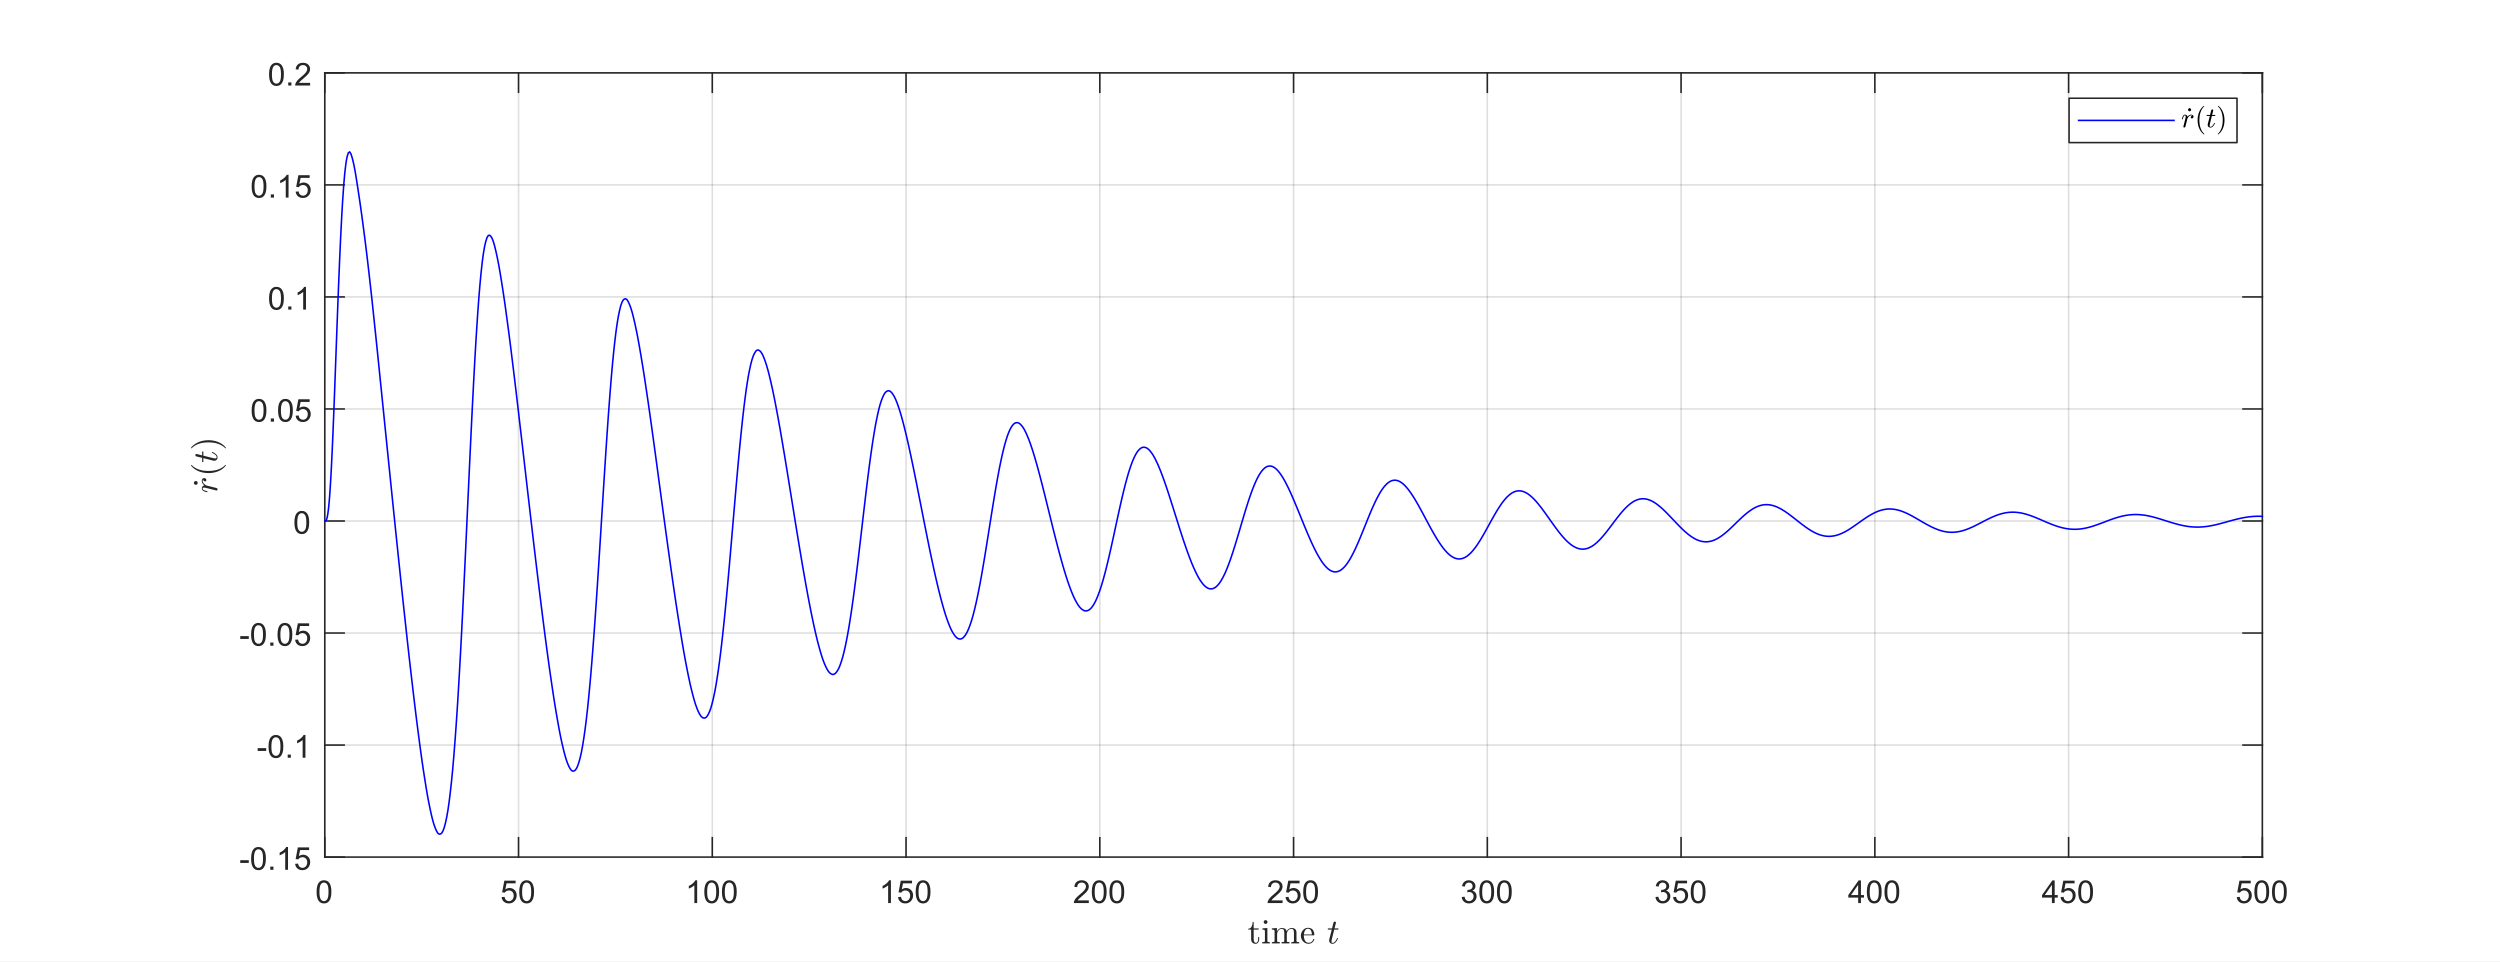 <?xml version="1.0"?>
<!DOCTYPE svg PUBLIC '-//W3C//DTD SVG 1.0//EN'
          'http://www.w3.org/TR/2001/REC-SVG-20010904/DTD/svg10.dtd'>
<svg xmlns:xlink="http://www.w3.org/1999/xlink" style="fill-opacity:1; color-rendering:auto; color-interpolation:auto; text-rendering:auto; stroke:black; stroke-linecap:square; stroke-miterlimit:10; shape-rendering:auto; stroke-opacity:1; fill:black; stroke-dasharray:none; font-weight:normal; stroke-width:1; font-family:'Dialog'; font-style:normal; stroke-linejoin:miter; font-size:12px; stroke-dashoffset:0; image-rendering:auto;" width="1578" height="607" xmlns="http://www.w3.org/2000/svg"
><rect width="100%" height="100%" fill="#808080" stroke="none"/><!--Generated by the Batik Graphics2D SVG Generator--><defs id="genericDefs"
  /><g
  ><defs id="defs1"
    ><clipPath clipPathUnits="userSpaceOnUse" id="clipPath1"
      ><path d="M0 0 L1578 0 L1578 607 L0 607 L0 0 Z"
      /></clipPath
    ></defs
    ><g style="fill:white; stroke:white;"
    ><rect x="0" y="0" width="1578" style="clip-path:url(#clipPath1); stroke:none;" height="607"
    /></g
    ><g style="fill:white; text-rendering:optimizeSpeed; color-rendering:optimizeSpeed; image-rendering:optimizeSpeed; shape-rendering:crispEdges; stroke:white; color-interpolation:sRGB;"
    ><rect x="0" width="1578" height="607" y="0" style="stroke:none;"
      /><path style="stroke:none;" d="M205 541 L1428 541 L1428 46 L205 46 Z"
    /></g
    ><g style="stroke-linecap:butt; fill-opacity:0.149; fill:rgb(38,38,38); text-rendering:geometricPrecision; image-rendering:optimizeQuality; color-rendering:optimizeQuality; stroke-linejoin:round; stroke:rgb(38,38,38); color-interpolation:linearRGB; stroke-opacity:0.149;"
    ><line y2="46" style="fill:none;" x1="205" x2="205" y1="541"
      /><line y2="46" style="fill:none;" x1="327.3" x2="327.3" y1="541"
      /><line y2="46" style="fill:none;" x1="449.6" x2="449.6" y1="541"
      /><line y2="46" style="fill:none;" x1="571.9" x2="571.9" y1="541"
      /><line y2="46" style="fill:none;" x1="694.2" x2="694.2" y1="541"
      /><line y2="46" style="fill:none;" x1="816.5" x2="816.5" y1="541"
      /><line y2="46" style="fill:none;" x1="938.8" x2="938.8" y1="541"
      /><line y2="46" style="fill:none;" x1="1061.1" x2="1061.1" y1="541"
      /><line y2="46" style="fill:none;" x1="1183.4" x2="1183.4" y1="541"
      /><line y2="46" style="fill:none;" x1="1305.7" x2="1305.7" y1="541"
      /><line y2="46" style="fill:none;" x1="1428" x2="1428" y1="541"
      /><line y2="541" style="fill:none;" x1="1428" x2="205" y1="541"
      /><line y2="470.286" style="fill:none;" x1="1428" x2="205" y1="470.286"
      /><line y2="399.571" style="fill:none;" x1="1428" x2="205" y1="399.571"
      /><line y2="328.857" style="fill:none;" x1="1428" x2="205" y1="328.857"
      /><line y2="258.143" style="fill:none;" x1="1428" x2="205" y1="258.143"
      /><line y2="187.429" style="fill:none;" x1="1428" x2="205" y1="187.429"
      /><line y2="116.714" style="fill:none;" x1="1428" x2="205" y1="116.714"
      /><line y2="46" style="fill:none;" x1="1428" x2="205" y1="46"
      /><line x1="205" x2="1428" y1="541" style="stroke-linecap:square; fill-opacity:1; fill:none; stroke-opacity:1;" y2="541"
      /><line x1="205" x2="1428" y1="46" style="stroke-linecap:square; fill-opacity:1; fill:none; stroke-opacity:1;" y2="46"
      /><line x1="205" x2="205" y1="541" style="stroke-linecap:square; fill-opacity:1; fill:none; stroke-opacity:1;" y2="528.77"
      /><line x1="327.3" x2="327.3" y1="541" style="stroke-linecap:square; fill-opacity:1; fill:none; stroke-opacity:1;" y2="528.77"
      /><line x1="449.6" x2="449.6" y1="541" style="stroke-linecap:square; fill-opacity:1; fill:none; stroke-opacity:1;" y2="528.77"
      /><line x1="571.9" x2="571.9" y1="541" style="stroke-linecap:square; fill-opacity:1; fill:none; stroke-opacity:1;" y2="528.77"
      /><line x1="694.2" x2="694.2" y1="541" style="stroke-linecap:square; fill-opacity:1; fill:none; stroke-opacity:1;" y2="528.77"
      /><line x1="816.5" x2="816.5" y1="541" style="stroke-linecap:square; fill-opacity:1; fill:none; stroke-opacity:1;" y2="528.77"
      /><line x1="938.8" x2="938.8" y1="541" style="stroke-linecap:square; fill-opacity:1; fill:none; stroke-opacity:1;" y2="528.77"
      /><line x1="1061.1" x2="1061.1" y1="541" style="stroke-linecap:square; fill-opacity:1; fill:none; stroke-opacity:1;" y2="528.77"
      /><line x1="1183.4" x2="1183.4" y1="541" style="stroke-linecap:square; fill-opacity:1; fill:none; stroke-opacity:1;" y2="528.77"
      /><line x1="1305.7" x2="1305.7" y1="541" style="stroke-linecap:square; fill-opacity:1; fill:none; stroke-opacity:1;" y2="528.77"
      /><line x1="1428" x2="1428" y1="541" style="stroke-linecap:square; fill-opacity:1; fill:none; stroke-opacity:1;" y2="528.77"
      /><line x1="205" x2="205" y1="46" style="stroke-linecap:square; fill-opacity:1; fill:none; stroke-opacity:1;" y2="58.23"
      /><line x1="327.3" x2="327.3" y1="46" style="stroke-linecap:square; fill-opacity:1; fill:none; stroke-opacity:1;" y2="58.23"
      /><line x1="449.6" x2="449.6" y1="46" style="stroke-linecap:square; fill-opacity:1; fill:none; stroke-opacity:1;" y2="58.23"
      /><line x1="571.9" x2="571.9" y1="46" style="stroke-linecap:square; fill-opacity:1; fill:none; stroke-opacity:1;" y2="58.23"
      /><line x1="694.2" x2="694.2" y1="46" style="stroke-linecap:square; fill-opacity:1; fill:none; stroke-opacity:1;" y2="58.23"
      /><line x1="816.5" x2="816.5" y1="46" style="stroke-linecap:square; fill-opacity:1; fill:none; stroke-opacity:1;" y2="58.23"
      /><line x1="938.8" x2="938.8" y1="46" style="stroke-linecap:square; fill-opacity:1; fill:none; stroke-opacity:1;" y2="58.23"
      /><line x1="1061.1" x2="1061.1" y1="46" style="stroke-linecap:square; fill-opacity:1; fill:none; stroke-opacity:1;" y2="58.23"
      /><line x1="1183.4" x2="1183.4" y1="46" style="stroke-linecap:square; fill-opacity:1; fill:none; stroke-opacity:1;" y2="58.23"
      /><line x1="1305.7" x2="1305.7" y1="46" style="stroke-linecap:square; fill-opacity:1; fill:none; stroke-opacity:1;" y2="58.23"
      /><line x1="1428" x2="1428" y1="46" style="stroke-linecap:square; fill-opacity:1; fill:none; stroke-opacity:1;" y2="58.23"
    /></g
    ><g transform="translate(205,549)" style="font-size:20px; fill:rgb(38,38,38); text-rendering:geometricPrecision; color-rendering:optimizeQuality; image-rendering:optimizeQuality; stroke:rgb(38,38,38); color-interpolation:linearRGB;"
    ><path style="stroke:none;" d="M-5.172 13.938 Q-5.172 11.406 -4.648 9.852 Q-4.125 8.297 -3.094 7.461 Q-2.062 6.625 -0.5 6.625 Q0.656 6.625 1.523 7.086 Q2.391 7.547 2.953 8.422 Q3.516 9.297 3.844 10.555 Q4.172 11.812 4.172 13.938 Q4.172 16.453 3.648 18 Q3.125 19.547 2.102 20.398 Q1.078 21.25 -0.5 21.25 Q-2.578 21.25 -3.75 19.766 Q-5.172 17.969 -5.172 13.938 ZM-3.359 13.938 Q-3.359 17.469 -2.539 18.633 Q-1.719 19.797 -0.5 19.797 Q0.703 19.797 1.531 18.625 Q2.359 17.453 2.359 13.938 Q2.359 10.406 1.531 9.242 Q0.703 8.078 -0.516 8.078 Q-1.734 8.078 -2.453 9.109 Q-3.359 10.406 -3.359 13.938 Z"
    /></g
    ><g transform="translate(327.3,549)" style="font-size:20px; fill:rgb(38,38,38); text-rendering:geometricPrecision; color-rendering:optimizeQuality; image-rendering:optimizeQuality; stroke:rgb(38,38,38); color-interpolation:linearRGB;"
    ><path style="stroke:none;" d="M-10.672 17.25 L-8.828 17.094 Q-8.625 18.438 -7.875 19.117 Q-7.125 19.797 -6.062 19.797 Q-4.797 19.797 -3.922 18.844 Q-3.047 17.891 -3.047 16.297 Q-3.047 14.797 -3.891 13.93 Q-4.734 13.062 -6.094 13.062 Q-6.953 13.062 -7.633 13.445 Q-8.312 13.828 -8.703 14.453 L-10.359 14.234 L-8.969 6.875 L-1.844 6.875 L-1.844 8.562 L-7.562 8.562 L-8.328 12.406 Q-7.047 11.5 -5.625 11.5 Q-3.75 11.5 -2.461 12.805 Q-1.172 14.109 -1.172 16.141 Q-1.172 18.094 -2.312 19.5 Q-3.688 21.25 -6.062 21.25 Q-8.016 21.25 -9.258 20.156 Q-10.5 19.062 -10.672 17.25 ZM0.451 13.938 Q0.451 11.406 0.975 9.852 Q1.498 8.297 2.529 7.461 Q3.561 6.625 5.123 6.625 Q6.279 6.625 7.146 7.086 Q8.014 7.547 8.576 8.422 Q9.139 9.297 9.467 10.555 Q9.795 11.812 9.795 13.938 Q9.795 16.453 9.271 18 Q8.748 19.547 7.725 20.398 Q6.701 21.25 5.123 21.25 Q3.045 21.25 1.873 19.766 Q0.451 17.969 0.451 13.938 ZM2.264 13.938 Q2.264 17.469 3.084 18.633 Q3.904 19.797 5.123 19.797 Q6.326 19.797 7.154 18.625 Q7.982 17.453 7.982 13.938 Q7.982 10.406 7.154 9.242 Q6.326 8.078 5.107 8.078 Q3.889 8.078 3.17 9.109 Q2.264 10.406 2.264 13.938 Z"
    /></g
    ><g transform="translate(449.6,549)" style="font-size:20px; fill:rgb(38,38,38); text-rendering:geometricPrecision; color-rendering:optimizeQuality; image-rendering:optimizeQuality; stroke:rgb(38,38,38); color-interpolation:linearRGB;"
    ><path style="stroke:none;" d="M-9.547 21 L-11.312 21 L-11.312 9.797 Q-11.938 10.406 -12.969 11.008 Q-14 11.609 -14.828 11.922 L-14.828 10.219 Q-13.344 9.531 -12.242 8.539 Q-11.141 7.547 -10.688 6.625 L-9.547 6.625 L-9.547 21 ZM-5.049 13.938 Q-5.049 11.406 -4.525 9.852 Q-4.002 8.297 -2.971 7.461 Q-1.94 6.625 -0.377 6.625 Q0.779 6.625 1.647 7.086 Q2.514 7.547 3.076 8.422 Q3.639 9.297 3.967 10.555 Q4.295 11.812 4.295 13.938 Q4.295 16.453 3.772 18 Q3.248 19.547 2.225 20.398 Q1.201 21.25 -0.377 21.25 Q-2.455 21.25 -3.627 19.766 Q-5.049 17.969 -5.049 13.938 ZM-3.236 13.938 Q-3.236 17.469 -2.416 18.633 Q-1.596 19.797 -0.377 19.797 Q0.826 19.797 1.654 18.625 Q2.482 17.453 2.482 13.938 Q2.482 10.406 1.654 9.242 Q0.826 8.078 -0.393 8.078 Q-1.611 8.078 -2.33 9.109 Q-3.236 10.406 -3.236 13.938 ZM6.074 13.938 Q6.074 11.406 6.598 9.852 Q7.121 8.297 8.152 7.461 Q9.184 6.625 10.746 6.625 Q11.902 6.625 12.77 7.086 Q13.637 7.547 14.199 8.422 Q14.762 9.297 15.09 10.555 Q15.418 11.812 15.418 13.938 Q15.418 16.453 14.895 18 Q14.371 19.547 13.348 20.398 Q12.324 21.25 10.746 21.25 Q8.668 21.25 7.496 19.766 Q6.074 17.969 6.074 13.938 ZM7.887 13.938 Q7.887 17.469 8.707 18.633 Q9.527 19.797 10.746 19.797 Q11.949 19.797 12.777 18.625 Q13.605 17.453 13.605 13.938 Q13.605 10.406 12.777 9.242 Q11.949 8.078 10.73 8.078 Q9.512 8.078 8.793 9.109 Q7.887 10.406 7.887 13.938 Z"
    /></g
    ><g transform="translate(571.9,549)" style="font-size:20px; fill:rgb(38,38,38); text-rendering:geometricPrecision; color-rendering:optimizeQuality; image-rendering:optimizeQuality; stroke:rgb(38,38,38); color-interpolation:linearRGB;"
    ><path style="stroke:none;" d="M-9.547 21 L-11.312 21 L-11.312 9.797 Q-11.938 10.406 -12.969 11.008 Q-14 11.609 -14.828 11.922 L-14.828 10.219 Q-13.344 9.531 -12.242 8.539 Q-11.141 7.547 -10.688 6.625 L-9.547 6.625 L-9.547 21 ZM-5.049 17.25 L-3.205 17.094 Q-3.002 18.438 -2.252 19.117 Q-1.502 19.797 -0.44 19.797 Q0.826 19.797 1.701 18.844 Q2.576 17.891 2.576 16.297 Q2.576 14.797 1.732 13.93 Q0.889 13.062 -0.471 13.062 Q-1.33 13.062 -2.01 13.445 Q-2.689 13.828 -3.08 14.453 L-4.736 14.234 L-3.346 6.875 L3.779 6.875 L3.779 8.562 L-1.94 8.562 L-2.705 12.406 Q-1.424 11.5 -0.002 11.5 Q1.873 11.5 3.162 12.805 Q4.451 14.109 4.451 16.141 Q4.451 18.094 3.311 19.5 Q1.935 21.25 -0.44 21.25 Q-2.393 21.25 -3.635 20.156 Q-4.877 19.062 -5.049 17.25 ZM6.074 13.938 Q6.074 11.406 6.598 9.852 Q7.121 8.297 8.152 7.461 Q9.184 6.625 10.746 6.625 Q11.902 6.625 12.77 7.086 Q13.637 7.547 14.199 8.422 Q14.762 9.297 15.09 10.555 Q15.418 11.812 15.418 13.938 Q15.418 16.453 14.895 18 Q14.371 19.547 13.348 20.398 Q12.324 21.25 10.746 21.25 Q8.668 21.25 7.496 19.766 Q6.074 17.969 6.074 13.938 ZM7.887 13.938 Q7.887 17.469 8.707 18.633 Q9.527 19.797 10.746 19.797 Q11.949 19.797 12.777 18.625 Q13.605 17.453 13.605 13.938 Q13.605 10.406 12.777 9.242 Q11.949 8.078 10.73 8.078 Q9.512 8.078 8.793 9.109 Q7.887 10.406 7.887 13.938 Z"
    /></g
    ><g transform="translate(694.2,549)" style="font-size:20px; fill:rgb(38,38,38); text-rendering:geometricPrecision; color-rendering:optimizeQuality; image-rendering:optimizeQuality; stroke:rgb(38,38,38); color-interpolation:linearRGB;"
    ><path style="stroke:none;" d="M-6.938 19.312 L-6.938 21 L-16.391 21 Q-16.406 20.359 -16.188 19.781 Q-15.828 18.812 -15.031 17.875 Q-14.234 16.938 -12.734 15.703 Q-10.391 13.797 -9.57 12.68 Q-8.75 11.562 -8.75 10.562 Q-8.75 9.516 -9.5 8.797 Q-10.25 8.078 -11.453 8.078 Q-12.719 8.078 -13.484 8.844 Q-14.25 9.609 -14.25 10.953 L-16.062 10.766 Q-15.875 8.75 -14.664 7.688 Q-13.453 6.625 -11.406 6.625 Q-9.359 6.625 -8.156 7.766 Q-6.953 8.906 -6.953 10.594 Q-6.953 11.453 -7.305 12.289 Q-7.656 13.125 -8.469 14.039 Q-9.281 14.953 -11.172 16.562 Q-12.766 17.891 -13.211 18.359 Q-13.656 18.828 -13.953 19.312 L-6.938 19.312 ZM-5.049 13.938 Q-5.049 11.406 -4.525 9.852 Q-4.002 8.297 -2.971 7.461 Q-1.94 6.625 -0.377 6.625 Q0.779 6.625 1.647 7.086 Q2.514 7.547 3.076 8.422 Q3.639 9.297 3.967 10.555 Q4.295 11.812 4.295 13.938 Q4.295 16.453 3.772 18 Q3.248 19.547 2.225 20.398 Q1.201 21.25 -0.377 21.25 Q-2.455 21.25 -3.627 19.766 Q-5.049 17.969 -5.049 13.938 ZM-3.236 13.938 Q-3.236 17.469 -2.416 18.633 Q-1.596 19.797 -0.377 19.797 Q0.826 19.797 1.654 18.625 Q2.482 17.453 2.482 13.938 Q2.482 10.406 1.654 9.242 Q0.826 8.078 -0.393 8.078 Q-1.611 8.078 -2.33 9.109 Q-3.236 10.406 -3.236 13.938 ZM6.074 13.938 Q6.074 11.406 6.598 9.852 Q7.121 8.297 8.152 7.461 Q9.184 6.625 10.746 6.625 Q11.902 6.625 12.77 7.086 Q13.637 7.547 14.199 8.422 Q14.762 9.297 15.09 10.555 Q15.418 11.812 15.418 13.938 Q15.418 16.453 14.895 18 Q14.371 19.547 13.348 20.398 Q12.324 21.25 10.746 21.25 Q8.668 21.25 7.496 19.766 Q6.074 17.969 6.074 13.938 ZM7.887 13.938 Q7.887 17.469 8.707 18.633 Q9.527 19.797 10.746 19.797 Q11.949 19.797 12.777 18.625 Q13.605 17.453 13.605 13.938 Q13.605 10.406 12.777 9.242 Q11.949 8.078 10.73 8.078 Q9.512 8.078 8.793 9.109 Q7.887 10.406 7.887 13.938 Z"
    /></g
    ><g transform="translate(816.5,549)" style="font-size:20px; fill:rgb(38,38,38); text-rendering:geometricPrecision; color-rendering:optimizeQuality; image-rendering:optimizeQuality; stroke:rgb(38,38,38); color-interpolation:linearRGB;"
    ><path style="stroke:none;" d="M-6.938 19.312 L-6.938 21 L-16.391 21 Q-16.406 20.359 -16.188 19.781 Q-15.828 18.812 -15.031 17.875 Q-14.234 16.938 -12.734 15.703 Q-10.391 13.797 -9.57 12.68 Q-8.75 11.562 -8.75 10.562 Q-8.75 9.516 -9.5 8.797 Q-10.25 8.078 -11.453 8.078 Q-12.719 8.078 -13.484 8.844 Q-14.25 9.609 -14.25 10.953 L-16.062 10.766 Q-15.875 8.75 -14.664 7.688 Q-13.453 6.625 -11.406 6.625 Q-9.359 6.625 -8.156 7.766 Q-6.953 8.906 -6.953 10.594 Q-6.953 11.453 -7.305 12.289 Q-7.656 13.125 -8.469 14.039 Q-9.281 14.953 -11.172 16.562 Q-12.766 17.891 -13.211 18.359 Q-13.656 18.828 -13.953 19.312 L-6.938 19.312 ZM-5.049 17.25 L-3.205 17.094 Q-3.002 18.438 -2.252 19.117 Q-1.502 19.797 -0.44 19.797 Q0.826 19.797 1.701 18.844 Q2.576 17.891 2.576 16.297 Q2.576 14.797 1.732 13.93 Q0.889 13.062 -0.471 13.062 Q-1.33 13.062 -2.01 13.445 Q-2.689 13.828 -3.08 14.453 L-4.736 14.234 L-3.346 6.875 L3.779 6.875 L3.779 8.562 L-1.94 8.562 L-2.705 12.406 Q-1.424 11.5 -0.002 11.5 Q1.873 11.5 3.162 12.805 Q4.451 14.109 4.451 16.141 Q4.451 18.094 3.311 19.5 Q1.935 21.25 -0.44 21.25 Q-2.393 21.25 -3.635 20.156 Q-4.877 19.062 -5.049 17.25 ZM6.074 13.938 Q6.074 11.406 6.598 9.852 Q7.121 8.297 8.152 7.461 Q9.184 6.625 10.746 6.625 Q11.902 6.625 12.77 7.086 Q13.637 7.547 14.199 8.422 Q14.762 9.297 15.09 10.555 Q15.418 11.812 15.418 13.938 Q15.418 16.453 14.895 18 Q14.371 19.547 13.348 20.398 Q12.324 21.25 10.746 21.25 Q8.668 21.25 7.496 19.766 Q6.074 17.969 6.074 13.938 ZM7.887 13.938 Q7.887 17.469 8.707 18.633 Q9.527 19.797 10.746 19.797 Q11.949 19.797 12.777 18.625 Q13.605 17.453 13.605 13.938 Q13.605 10.406 12.777 9.242 Q11.949 8.078 10.73 8.078 Q9.512 8.078 8.793 9.109 Q7.887 10.406 7.887 13.938 Z"
    /></g
    ><g transform="translate(938.8,549)" style="font-size:20px; fill:rgb(38,38,38); text-rendering:geometricPrecision; color-rendering:optimizeQuality; image-rendering:optimizeQuality; stroke:rgb(38,38,38); color-interpolation:linearRGB;"
    ><path style="stroke:none;" d="M-16.156 17.219 L-14.406 16.984 Q-14.094 18.484 -13.367 19.141 Q-12.641 19.797 -11.594 19.797 Q-10.359 19.797 -9.508 18.938 Q-8.656 18.078 -8.656 16.812 Q-8.656 15.594 -9.445 14.812 Q-10.234 14.031 -11.453 14.031 Q-11.953 14.031 -12.688 14.219 L-12.5 12.672 Q-12.328 12.703 -12.219 12.703 Q-11.094 12.703 -10.195 12.117 Q-9.297 11.531 -9.297 10.312 Q-9.297 9.344 -9.953 8.703 Q-10.609 8.062 -11.641 8.062 Q-12.656 8.062 -13.344 8.711 Q-14.031 9.359 -14.219 10.641 L-15.984 10.328 Q-15.656 8.562 -14.516 7.594 Q-13.375 6.625 -11.672 6.625 Q-10.5 6.625 -9.516 7.125 Q-8.531 7.625 -8.008 8.5 Q-7.484 9.375 -7.484 10.344 Q-7.484 11.266 -7.984 12.031 Q-8.484 12.797 -9.453 13.25 Q-8.188 13.531 -7.484 14.461 Q-6.781 15.391 -6.781 16.766 Q-6.781 18.641 -8.148 19.945 Q-9.516 21.25 -11.609 21.25 Q-13.5 21.25 -14.742 20.125 Q-15.984 19 -16.156 17.219 ZM-5.049 13.938 Q-5.049 11.406 -4.525 9.852 Q-4.002 8.297 -2.971 7.461 Q-1.94 6.625 -0.377 6.625 Q0.779 6.625 1.647 7.086 Q2.514 7.547 3.076 8.422 Q3.639 9.297 3.967 10.555 Q4.295 11.812 4.295 13.938 Q4.295 16.453 3.772 18 Q3.248 19.547 2.225 20.398 Q1.201 21.25 -0.377 21.25 Q-2.455 21.25 -3.627 19.766 Q-5.049 17.969 -5.049 13.938 ZM-3.236 13.938 Q-3.236 17.469 -2.416 18.633 Q-1.596 19.797 -0.377 19.797 Q0.826 19.797 1.654 18.625 Q2.482 17.453 2.482 13.938 Q2.482 10.406 1.654 9.242 Q0.826 8.078 -0.393 8.078 Q-1.611 8.078 -2.33 9.109 Q-3.236 10.406 -3.236 13.938 ZM6.074 13.938 Q6.074 11.406 6.598 9.852 Q7.121 8.297 8.152 7.461 Q9.184 6.625 10.746 6.625 Q11.902 6.625 12.77 7.086 Q13.637 7.547 14.199 8.422 Q14.762 9.297 15.09 10.555 Q15.418 11.812 15.418 13.938 Q15.418 16.453 14.895 18 Q14.371 19.547 13.348 20.398 Q12.324 21.25 10.746 21.25 Q8.668 21.25 7.496 19.766 Q6.074 17.969 6.074 13.938 ZM7.887 13.938 Q7.887 17.469 8.707 18.633 Q9.527 19.797 10.746 19.797 Q11.949 19.797 12.777 18.625 Q13.605 17.453 13.605 13.938 Q13.605 10.406 12.777 9.242 Q11.949 8.078 10.73 8.078 Q9.512 8.078 8.793 9.109 Q7.887 10.406 7.887 13.938 Z"
    /></g
    ><g transform="translate(1061.1,549)" style="font-size:20px; fill:rgb(38,38,38); text-rendering:geometricPrecision; color-rendering:optimizeQuality; image-rendering:optimizeQuality; stroke:rgb(38,38,38); color-interpolation:linearRGB;"
    ><path style="stroke:none;" d="M-16.156 17.219 L-14.406 16.984 Q-14.094 18.484 -13.367 19.141 Q-12.641 19.797 -11.594 19.797 Q-10.359 19.797 -9.508 18.938 Q-8.656 18.078 -8.656 16.812 Q-8.656 15.594 -9.445 14.812 Q-10.234 14.031 -11.453 14.031 Q-11.953 14.031 -12.688 14.219 L-12.5 12.672 Q-12.328 12.703 -12.219 12.703 Q-11.094 12.703 -10.195 12.117 Q-9.297 11.531 -9.297 10.312 Q-9.297 9.344 -9.953 8.703 Q-10.609 8.062 -11.641 8.062 Q-12.656 8.062 -13.344 8.711 Q-14.031 9.359 -14.219 10.641 L-15.984 10.328 Q-15.656 8.562 -14.516 7.594 Q-13.375 6.625 -11.672 6.625 Q-10.5 6.625 -9.516 7.125 Q-8.531 7.625 -8.008 8.5 Q-7.484 9.375 -7.484 10.344 Q-7.484 11.266 -7.984 12.031 Q-8.484 12.797 -9.453 13.25 Q-8.188 13.531 -7.484 14.461 Q-6.781 15.391 -6.781 16.766 Q-6.781 18.641 -8.148 19.945 Q-9.516 21.25 -11.609 21.25 Q-13.5 21.25 -14.742 20.125 Q-15.984 19 -16.156 17.219 ZM-5.049 17.25 L-3.205 17.094 Q-3.002 18.438 -2.252 19.117 Q-1.502 19.797 -0.44 19.797 Q0.826 19.797 1.701 18.844 Q2.576 17.891 2.576 16.297 Q2.576 14.797 1.732 13.93 Q0.889 13.062 -0.471 13.062 Q-1.33 13.062 -2.01 13.445 Q-2.689 13.828 -3.08 14.453 L-4.736 14.234 L-3.346 6.875 L3.779 6.875 L3.779 8.562 L-1.94 8.562 L-2.705 12.406 Q-1.424 11.5 -0.002 11.5 Q1.873 11.5 3.162 12.805 Q4.451 14.109 4.451 16.141 Q4.451 18.094 3.311 19.5 Q1.935 21.25 -0.44 21.25 Q-2.393 21.25 -3.635 20.156 Q-4.877 19.062 -5.049 17.25 ZM6.074 13.938 Q6.074 11.406 6.598 9.852 Q7.121 8.297 8.152 7.461 Q9.184 6.625 10.746 6.625 Q11.902 6.625 12.77 7.086 Q13.637 7.547 14.199 8.422 Q14.762 9.297 15.09 10.555 Q15.418 11.812 15.418 13.938 Q15.418 16.453 14.895 18 Q14.371 19.547 13.348 20.398 Q12.324 21.25 10.746 21.25 Q8.668 21.25 7.496 19.766 Q6.074 17.969 6.074 13.938 ZM7.887 13.938 Q7.887 17.469 8.707 18.633 Q9.527 19.797 10.746 19.797 Q11.949 19.797 12.777 18.625 Q13.605 17.453 13.605 13.938 Q13.605 10.406 12.777 9.242 Q11.949 8.078 10.73 8.078 Q9.512 8.078 8.793 9.109 Q7.887 10.406 7.887 13.938 Z"
    /></g
    ><g transform="translate(1183.4,549)" style="font-size:20px; fill:rgb(38,38,38); text-rendering:geometricPrecision; color-rendering:optimizeQuality; image-rendering:optimizeQuality; stroke:rgb(38,38,38); color-interpolation:linearRGB;"
    ><path style="stroke:none;" d="M-10.531 21 L-10.531 17.578 L-16.75 17.578 L-16.75 15.953 L-10.219 6.688 L-8.781 6.688 L-8.781 15.953 L-6.844 15.953 L-6.844 17.578 L-8.781 17.578 L-8.781 21 L-10.531 21 ZM-10.531 15.953 L-10.531 9.5 L-15.016 15.953 L-10.531 15.953 ZM-5.049 13.938 Q-5.049 11.406 -4.525 9.852 Q-4.002 8.297 -2.971 7.461 Q-1.94 6.625 -0.377 6.625 Q0.779 6.625 1.647 7.086 Q2.514 7.547 3.076 8.422 Q3.639 9.297 3.967 10.555 Q4.295 11.812 4.295 13.938 Q4.295 16.453 3.772 18 Q3.248 19.547 2.225 20.398 Q1.201 21.25 -0.377 21.25 Q-2.455 21.25 -3.627 19.766 Q-5.049 17.969 -5.049 13.938 ZM-3.236 13.938 Q-3.236 17.469 -2.416 18.633 Q-1.596 19.797 -0.377 19.797 Q0.826 19.797 1.654 18.625 Q2.482 17.453 2.482 13.938 Q2.482 10.406 1.654 9.242 Q0.826 8.078 -0.393 8.078 Q-1.611 8.078 -2.33 9.109 Q-3.236 10.406 -3.236 13.938 ZM6.074 13.938 Q6.074 11.406 6.598 9.852 Q7.121 8.297 8.152 7.461 Q9.184 6.625 10.746 6.625 Q11.902 6.625 12.77 7.086 Q13.637 7.547 14.199 8.422 Q14.762 9.297 15.09 10.555 Q15.418 11.812 15.418 13.938 Q15.418 16.453 14.895 18 Q14.371 19.547 13.348 20.398 Q12.324 21.25 10.746 21.25 Q8.668 21.25 7.496 19.766 Q6.074 17.969 6.074 13.938 ZM7.887 13.938 Q7.887 17.469 8.707 18.633 Q9.527 19.797 10.746 19.797 Q11.949 19.797 12.777 18.625 Q13.605 17.453 13.605 13.938 Q13.605 10.406 12.777 9.242 Q11.949 8.078 10.73 8.078 Q9.512 8.078 8.793 9.109 Q7.887 10.406 7.887 13.938 Z"
    /></g
    ><g transform="translate(1305.7,549)" style="font-size:20px; fill:rgb(38,38,38); text-rendering:geometricPrecision; color-rendering:optimizeQuality; image-rendering:optimizeQuality; stroke:rgb(38,38,38); color-interpolation:linearRGB;"
    ><path style="stroke:none;" d="M-10.531 21 L-10.531 17.578 L-16.75 17.578 L-16.75 15.953 L-10.219 6.688 L-8.781 6.688 L-8.781 15.953 L-6.844 15.953 L-6.844 17.578 L-8.781 17.578 L-8.781 21 L-10.531 21 ZM-10.531 15.953 L-10.531 9.5 L-15.016 15.953 L-10.531 15.953 ZM-5.049 17.25 L-3.205 17.094 Q-3.002 18.438 -2.252 19.117 Q-1.502 19.797 -0.44 19.797 Q0.826 19.797 1.701 18.844 Q2.576 17.891 2.576 16.297 Q2.576 14.797 1.732 13.93 Q0.889 13.062 -0.471 13.062 Q-1.33 13.062 -2.01 13.445 Q-2.689 13.828 -3.08 14.453 L-4.736 14.234 L-3.346 6.875 L3.779 6.875 L3.779 8.562 L-1.94 8.562 L-2.705 12.406 Q-1.424 11.5 -0.002 11.5 Q1.873 11.5 3.162 12.805 Q4.451 14.109 4.451 16.141 Q4.451 18.094 3.311 19.5 Q1.935 21.25 -0.44 21.25 Q-2.393 21.25 -3.635 20.156 Q-4.877 19.062 -5.049 17.25 ZM6.074 13.938 Q6.074 11.406 6.598 9.852 Q7.121 8.297 8.152 7.461 Q9.184 6.625 10.746 6.625 Q11.902 6.625 12.77 7.086 Q13.637 7.547 14.199 8.422 Q14.762 9.297 15.09 10.555 Q15.418 11.812 15.418 13.938 Q15.418 16.453 14.895 18 Q14.371 19.547 13.348 20.398 Q12.324 21.25 10.746 21.25 Q8.668 21.25 7.496 19.766 Q6.074 17.969 6.074 13.938 ZM7.887 13.938 Q7.887 17.469 8.707 18.633 Q9.527 19.797 10.746 19.797 Q11.949 19.797 12.777 18.625 Q13.605 17.453 13.605 13.938 Q13.605 10.406 12.777 9.242 Q11.949 8.078 10.73 8.078 Q9.512 8.078 8.793 9.109 Q7.887 10.406 7.887 13.938 Z"
    /></g
    ><g transform="translate(1428,549)" style="font-size:20px; fill:rgb(38,38,38); text-rendering:geometricPrecision; color-rendering:optimizeQuality; image-rendering:optimizeQuality; stroke:rgb(38,38,38); color-interpolation:linearRGB;"
    ><path style="stroke:none;" d="M-16.172 17.25 L-14.328 17.094 Q-14.125 18.438 -13.375 19.117 Q-12.625 19.797 -11.562 19.797 Q-10.297 19.797 -9.422 18.844 Q-8.547 17.891 -8.547 16.297 Q-8.547 14.797 -9.391 13.93 Q-10.234 13.062 -11.594 13.062 Q-12.453 13.062 -13.133 13.445 Q-13.812 13.828 -14.203 14.453 L-15.859 14.234 L-14.469 6.875 L-7.344 6.875 L-7.344 8.562 L-13.062 8.562 L-13.828 12.406 Q-12.547 11.5 -11.125 11.5 Q-9.25 11.5 -7.961 12.805 Q-6.672 14.109 -6.672 16.141 Q-6.672 18.094 -7.812 19.5 Q-9.188 21.25 -11.562 21.25 Q-13.516 21.25 -14.758 20.156 Q-16 19.062 -16.172 17.25 ZM-5.049 13.938 Q-5.049 11.406 -4.525 9.852 Q-4.002 8.297 -2.971 7.461 Q-1.94 6.625 -0.377 6.625 Q0.779 6.625 1.647 7.086 Q2.514 7.547 3.076 8.422 Q3.639 9.297 3.967 10.555 Q4.295 11.812 4.295 13.938 Q4.295 16.453 3.772 18 Q3.248 19.547 2.225 20.398 Q1.201 21.25 -0.377 21.25 Q-2.455 21.25 -3.627 19.766 Q-5.049 17.969 -5.049 13.938 ZM-3.236 13.938 Q-3.236 17.469 -2.416 18.633 Q-1.596 19.797 -0.377 19.797 Q0.826 19.797 1.654 18.625 Q2.482 17.453 2.482 13.938 Q2.482 10.406 1.654 9.242 Q0.826 8.078 -0.393 8.078 Q-1.611 8.078 -2.33 9.109 Q-3.236 10.406 -3.236 13.938 ZM6.074 13.938 Q6.074 11.406 6.598 9.852 Q7.121 8.297 8.152 7.461 Q9.184 6.625 10.746 6.625 Q11.902 6.625 12.77 7.086 Q13.637 7.547 14.199 8.422 Q14.762 9.297 15.09 10.555 Q15.418 11.812 15.418 13.938 Q15.418 16.453 14.895 18 Q14.371 19.547 13.348 20.398 Q12.324 21.25 10.746 21.25 Q8.668 21.25 7.496 19.766 Q6.074 17.969 6.074 13.938 ZM7.887 13.938 Q7.887 17.469 8.707 18.633 Q9.527 19.797 10.746 19.797 Q11.949 19.797 12.777 18.625 Q13.605 17.453 13.605 13.938 Q13.605 10.406 12.777 9.242 Q11.949 8.078 10.73 8.078 Q9.512 8.078 8.793 9.109 Q7.887 10.406 7.887 13.938 Z"
    /></g
    ><g transform="translate(816.501,577)" style="font-size:22px; fill:rgb(38,38,38); text-rendering:geometricPrecision; image-rendering:optimizeQuality; color-rendering:optimizeQuality; font-family:'mwa_cmr10'; stroke:rgb(38,38,38); color-interpolation:linearRGB;"
    ><path style="stroke:none;" d="M-26.778 15.839 L-26.778 9.761 L-28.606 9.761 L-28.606 9.199 Q-27.168 9.199 -26.489 7.855 Q-25.809 6.511 -25.809 4.949 L-25.184 4.949 L-25.184 8.995 L-22.075 8.995 L-22.075 9.761 L-25.184 9.761 L-25.184 15.792 Q-25.184 16.714 -24.879 17.402 Q-24.575 18.089 -23.778 18.089 Q-23.028 18.089 -22.692 17.363 Q-22.356 16.636 -22.356 15.792 L-22.356 14.495 L-21.715 14.495 L-21.715 15.839 Q-21.715 16.527 -21.973 17.199 Q-22.231 17.87 -22.723 18.3 Q-23.215 18.73 -23.918 18.73 Q-25.247 18.73 -26.012 17.941 Q-26.778 17.152 -26.778 15.839 Z"
      /><path style="stroke:none;" d="M-19.8 18.48 L-19.8 17.699 Q-19.05 17.699 -18.566 17.581 Q-18.082 17.464 -18.082 17.011 L-18.082 10.995 Q-18.082 10.152 -18.41 9.957 Q-18.738 9.761 -19.691 9.761 L-19.691 8.995 L-16.535 8.761 L-16.535 17.011 Q-16.535 17.464 -16.113 17.581 Q-15.691 17.699 -14.988 17.699 L-14.988 18.48 L-19.8 18.48 ZM-18.863 4.98 Q-18.863 4.495 -18.496 4.128 Q-18.128 3.761 -17.66 3.761 Q-17.347 3.761 -17.058 3.925 Q-16.769 4.089 -16.605 4.378 Q-16.441 4.667 -16.441 4.98 Q-16.441 5.449 -16.808 5.816 Q-17.175 6.183 -17.66 6.183 Q-18.128 6.183 -18.496 5.816 Q-18.863 5.449 -18.863 4.98 Z"
      /><path style="stroke:none;" d="M-13.705 18.48 L-13.705 17.699 Q-12.955 17.699 -12.47 17.581 Q-11.986 17.464 -11.986 17.011 L-11.986 10.995 Q-11.986 10.417 -12.166 10.152 Q-12.345 9.886 -12.674 9.824 Q-13.002 9.761 -13.705 9.761 L-13.705 8.995 L-10.517 8.761 L-10.517 10.902 Q-10.08 9.964 -9.213 9.363 Q-8.345 8.761 -7.33 8.761 Q-4.783 8.761 -4.346 10.824 Q-3.908 9.902 -3.056 9.332 Q-2.205 8.761 -1.205 8.761 Q-0.205 8.761 0.475 9.082 Q1.155 9.402 1.498 10.066 Q1.842 10.73 1.842 11.73 L1.842 17.011 Q1.842 17.464 2.334 17.581 Q2.826 17.699 3.561 17.699 L3.561 18.48 L-1.47 18.48 L-1.47 17.699 Q-0.721 17.699 -0.236 17.581 Q0.248 17.464 0.248 17.011 L0.248 11.792 Q0.248 10.683 -0.064 10.003 Q-0.377 9.324 -1.345 9.324 Q-2.611 9.324 -3.439 10.347 Q-4.267 11.37 -4.267 12.667 L-4.267 17.011 Q-4.267 17.464 -3.783 17.581 Q-3.299 17.699 -2.549 17.699 L-2.549 18.48 L-7.58 18.48 L-7.58 17.699 Q-6.83 17.699 -6.346 17.581 Q-5.861 17.464 -5.861 17.011 L-5.861 11.792 Q-5.861 10.714 -6.174 10.019 Q-6.486 9.324 -7.455 9.324 Q-8.736 9.324 -9.556 10.347 Q-10.377 11.37 -10.377 12.667 L-10.377 17.011 Q-10.377 17.464 -9.892 17.581 Q-9.408 17.699 -8.674 17.699 L-8.674 18.48 L-13.705 18.48 Z"
      /><path style="stroke:none;" d="M9.457 18.73 Q8.113 18.73 6.988 18.027 Q5.863 17.324 5.222 16.144 Q4.582 14.964 4.582 13.652 Q4.582 12.37 5.168 11.207 Q5.753 10.042 6.8 9.332 Q7.847 8.62 9.144 8.62 Q10.144 8.62 10.894 8.957 Q11.644 9.292 12.129 9.894 Q12.613 10.495 12.855 11.316 Q13.097 12.136 13.097 13.105 Q13.097 13.402 12.879 13.402 L6.503 13.402 L6.503 13.636 Q6.503 15.464 7.238 16.777 Q7.972 18.089 9.644 18.089 Q10.316 18.089 10.894 17.785 Q11.472 17.48 11.894 16.941 Q12.316 16.402 12.472 15.792 Q12.488 15.714 12.55 15.66 Q12.613 15.605 12.691 15.605 L12.879 15.605 Q13.097 15.605 13.097 15.886 Q12.785 17.12 11.754 17.925 Q10.722 18.73 9.457 18.73 ZM6.535 12.855 L11.55 12.855 Q11.55 12.027 11.316 11.175 Q11.082 10.324 10.543 9.761 Q10.004 9.199 9.144 9.199 Q7.894 9.199 7.215 10.363 Q6.535 11.527 6.535 12.855 Z"
      /><path style="stroke:none;" d="M22.443 16.699 Q22.443 16.37 22.505 16.089 L24.099 9.761 L21.787 9.761 Q21.568 9.761 21.568 9.48 Q21.646 8.995 21.865 8.995 L24.302 8.995 L25.177 5.402 Q25.255 5.12 25.513 4.917 Q25.771 4.714 26.099 4.714 Q26.38 4.714 26.568 4.878 Q26.755 5.042 26.755 5.324 Q26.755 5.386 26.747 5.425 Q26.74 5.464 26.74 5.495 L25.849 8.995 L28.115 8.995 Q28.349 8.995 28.349 9.277 Q28.333 9.339 28.302 9.464 Q28.271 9.589 28.216 9.675 Q28.162 9.761 28.052 9.761 L25.662 9.761 L24.083 16.12 Q23.927 16.745 23.927 17.199 Q23.927 18.152 24.568 18.152 Q25.537 18.152 26.279 17.238 Q27.021 16.324 27.427 15.245 Q27.505 15.12 27.599 15.12 L27.865 15.12 Q27.943 15.12 27.997 15.175 Q28.052 15.23 28.052 15.308 Q28.052 15.355 28.037 15.37 Q27.552 16.714 26.63 17.722 Q25.708 18.73 24.505 18.73 Q23.646 18.73 23.044 18.16 Q22.443 17.589 22.443 16.699 Z"
    /></g
    ><g style="fill:rgb(38,38,38); text-rendering:geometricPrecision; color-rendering:optimizeQuality; image-rendering:optimizeQuality; stroke-linejoin:round; stroke:rgb(38,38,38); color-interpolation:linearRGB;"
    ><line y2="46" style="fill:none;" x1="205" x2="205" y1="541"
      /><line y2="46" style="fill:none;" x1="1428" x2="1428" y1="541"
      /><line y2="541" style="fill:none;" x1="205" x2="217.23" y1="541"
      /><line y2="470.286" style="fill:none;" x1="205" x2="217.23" y1="470.286"
      /><line y2="399.571" style="fill:none;" x1="205" x2="217.23" y1="399.571"
      /><line y2="328.857" style="fill:none;" x1="205" x2="217.23" y1="328.857"
      /><line y2="258.143" style="fill:none;" x1="205" x2="217.23" y1="258.143"
      /><line y2="187.429" style="fill:none;" x1="205" x2="217.23" y1="187.429"
      /><line y2="116.714" style="fill:none;" x1="205" x2="217.23" y1="116.714"
      /><line y2="46" style="fill:none;" x1="205" x2="217.23" y1="46"
      /><line y2="541" style="fill:none;" x1="1428" x2="1415.77" y1="541"
      /><line y2="470.286" style="fill:none;" x1="1428" x2="1415.77" y1="470.286"
      /><line y2="399.571" style="fill:none;" x1="1428" x2="1415.77" y1="399.571"
      /><line y2="328.857" style="fill:none;" x1="1428" x2="1415.77" y1="328.857"
      /><line y2="258.143" style="fill:none;" x1="1428" x2="1415.77" y1="258.143"
      /><line y2="187.429" style="fill:none;" x1="1428" x2="1415.77" y1="187.429"
      /><line y2="116.714" style="fill:none;" x1="1428" x2="1415.77" y1="116.714"
      /><line y2="46" style="fill:none;" x1="1428" x2="1415.77" y1="46"
    /></g
    ><g transform="translate(197,541)" style="font-size:20px; fill:rgb(38,38,38); text-rendering:geometricPrecision; color-rendering:optimizeQuality; image-rendering:optimizeQuality; stroke:rgb(38,38,38); color-interpolation:linearRGB;"
    ><path style="stroke:none;" d="M-45.359 3.703 L-45.359 1.938 L-39.969 1.938 L-39.969 3.703 L-45.359 3.703 ZM-38.512 0.938 Q-38.512 -1.594 -37.988 -3.148 Q-37.465 -4.703 -36.434 -5.539 Q-35.402 -6.375 -33.84 -6.375 Q-32.684 -6.375 -31.816 -5.914 Q-30.949 -5.453 -30.387 -4.578 Q-29.824 -3.703 -29.496 -2.445 Q-29.168 -1.188 -29.168 0.938 Q-29.168 3.453 -29.691 5 Q-30.215 6.547 -31.238 7.398 Q-32.262 8.25 -33.84 8.25 Q-35.918 8.25 -37.09 6.766 Q-38.512 4.969 -38.512 0.938 ZM-36.699 0.938 Q-36.699 4.469 -35.879 5.633 Q-35.059 6.797 -33.84 6.797 Q-32.637 6.797 -31.809 5.625 Q-30.98 4.453 -30.98 0.938 Q-30.98 -2.594 -31.809 -3.758 Q-32.637 -4.922 -33.855 -4.922 Q-35.074 -4.922 -35.793 -3.891 Q-36.699 -2.594 -36.699 0.938 ZM-26.404 8 L-26.404 6 L-24.404 6 L-24.404 8 L-26.404 8 ZM-15.207 8 L-16.973 8 L-16.973 -3.203 Q-17.598 -2.594 -18.629 -1.992 Q-19.66 -1.391 -20.488 -1.078 L-20.488 -2.781 Q-19.004 -3.469 -17.902 -4.461 Q-16.801 -5.453 -16.348 -6.375 L-15.207 -6.375 L-15.207 8 ZM-10.709 4.25 L-8.865 4.094 Q-8.662 5.438 -7.912 6.117 Q-7.162 6.797 -6.1 6.797 Q-4.834 6.797 -3.959 5.844 Q-3.084 4.891 -3.084 3.297 Q-3.084 1.797 -3.928 0.93 Q-4.771 0.062 -6.131 0.062 Q-6.99 0.062 -7.67 0.445 Q-8.35 0.828 -8.74 1.453 L-10.396 1.234 L-9.006 -6.125 L-1.881 -6.125 L-1.881 -4.438 L-7.6 -4.438 L-8.365 -0.594 Q-7.084 -1.5 -5.662 -1.5 Q-3.787 -1.5 -2.498 -0.195 Q-1.209 1.109 -1.209 3.141 Q-1.209 5.094 -2.35 6.5 Q-3.725 8.25 -6.1 8.25 Q-8.053 8.25 -9.295 7.156 Q-10.537 6.062 -10.709 4.25 Z"
    /></g
    ><g transform="translate(197,470.286)" style="font-size:20px; fill:rgb(38,38,38); text-rendering:geometricPrecision; color-rendering:optimizeQuality; image-rendering:optimizeQuality; stroke:rgb(38,38,38); color-interpolation:linearRGB;"
    ><path style="stroke:none;" d="M-34.359 3.703 L-34.359 1.938 L-28.969 1.938 L-28.969 3.703 L-34.359 3.703 ZM-27.512 0.938 Q-27.512 -1.594 -26.988 -3.148 Q-26.465 -4.703 -25.434 -5.539 Q-24.402 -6.375 -22.84 -6.375 Q-21.684 -6.375 -20.816 -5.914 Q-19.949 -5.453 -19.387 -4.578 Q-18.824 -3.703 -18.496 -2.445 Q-18.168 -1.188 -18.168 0.938 Q-18.168 3.453 -18.691 5 Q-19.215 6.547 -20.238 7.398 Q-21.262 8.25 -22.84 8.25 Q-24.918 8.25 -26.09 6.766 Q-27.512 4.969 -27.512 0.938 ZM-25.699 0.938 Q-25.699 4.469 -24.879 5.633 Q-24.059 6.797 -22.84 6.797 Q-21.637 6.797 -20.809 5.625 Q-19.98 4.453 -19.98 0.938 Q-19.98 -2.594 -20.809 -3.758 Q-21.637 -4.922 -22.855 -4.922 Q-24.074 -4.922 -24.793 -3.891 Q-25.699 -2.594 -25.699 0.938 ZM-15.404 8 L-15.404 6 L-13.404 6 L-13.404 8 L-15.404 8 ZM-4.207 8 L-5.973 8 L-5.973 -3.203 Q-6.598 -2.594 -7.629 -1.992 Q-8.66 -1.391 -9.488 -1.078 L-9.488 -2.781 Q-8.004 -3.469 -6.902 -4.461 Q-5.801 -5.453 -5.348 -6.375 L-4.207 -6.375 L-4.207 8 Z"
    /></g
    ><g transform="translate(197,399.571)" style="font-size:20px; fill:rgb(38,38,38); text-rendering:geometricPrecision; color-rendering:optimizeQuality; image-rendering:optimizeQuality; stroke:rgb(38,38,38); color-interpolation:linearRGB;"
    ><path style="stroke:none;" d="M-45.359 3.703 L-45.359 1.938 L-39.969 1.938 L-39.969 3.703 L-45.359 3.703 ZM-38.512 0.938 Q-38.512 -1.594 -37.988 -3.148 Q-37.465 -4.703 -36.434 -5.539 Q-35.402 -6.375 -33.84 -6.375 Q-32.684 -6.375 -31.816 -5.914 Q-30.949 -5.453 -30.387 -4.578 Q-29.824 -3.703 -29.496 -2.445 Q-29.168 -1.188 -29.168 0.938 Q-29.168 3.453 -29.691 5 Q-30.215 6.547 -31.238 7.398 Q-32.262 8.25 -33.84 8.25 Q-35.918 8.25 -37.09 6.766 Q-38.512 4.969 -38.512 0.938 ZM-36.699 0.938 Q-36.699 4.469 -35.879 5.633 Q-35.059 6.797 -33.84 6.797 Q-32.637 6.797 -31.809 5.625 Q-30.98 4.453 -30.98 0.938 Q-30.98 -2.594 -31.809 -3.758 Q-32.637 -4.922 -33.855 -4.922 Q-35.074 -4.922 -35.793 -3.891 Q-36.699 -2.594 -36.699 0.938 ZM-26.404 8 L-26.404 6 L-24.404 6 L-24.404 8 L-26.404 8 ZM-21.832 0.938 Q-21.832 -1.594 -21.309 -3.148 Q-20.785 -4.703 -19.754 -5.539 Q-18.723 -6.375 -17.16 -6.375 Q-16.004 -6.375 -15.137 -5.914 Q-14.27 -5.453 -13.707 -4.578 Q-13.145 -3.703 -12.816 -2.445 Q-12.488 -1.188 -12.488 0.938 Q-12.488 3.453 -13.012 5 Q-13.535 6.547 -14.559 7.398 Q-15.582 8.25 -17.16 8.25 Q-19.238 8.25 -20.41 6.766 Q-21.832 4.969 -21.832 0.938 ZM-20.02 0.938 Q-20.02 4.469 -19.199 5.633 Q-18.379 6.797 -17.16 6.797 Q-15.957 6.797 -15.129 5.625 Q-14.301 4.453 -14.301 0.938 Q-14.301 -2.594 -15.129 -3.758 Q-15.957 -4.922 -17.176 -4.922 Q-18.395 -4.922 -19.113 -3.891 Q-20.02 -2.594 -20.02 0.938 ZM-10.709 4.25 L-8.865 4.094 Q-8.662 5.438 -7.912 6.117 Q-7.162 6.797 -6.1 6.797 Q-4.834 6.797 -3.959 5.844 Q-3.084 4.891 -3.084 3.297 Q-3.084 1.797 -3.928 0.93 Q-4.771 0.062 -6.131 0.062 Q-6.99 0.062 -7.67 0.445 Q-8.35 0.828 -8.74 1.453 L-10.396 1.234 L-9.006 -6.125 L-1.881 -6.125 L-1.881 -4.438 L-7.6 -4.438 L-8.365 -0.594 Q-7.084 -1.5 -5.662 -1.5 Q-3.787 -1.5 -2.498 -0.195 Q-1.209 1.109 -1.209 3.141 Q-1.209 5.094 -2.35 6.5 Q-3.725 8.25 -6.1 8.25 Q-8.053 8.25 -9.295 7.156 Q-10.537 6.062 -10.709 4.25 Z"
    /></g
    ><g transform="translate(197,328.857)" style="font-size:20px; fill:rgb(38,38,38); text-rendering:geometricPrecision; color-rendering:optimizeQuality; image-rendering:optimizeQuality; stroke:rgb(38,38,38); color-interpolation:linearRGB;"
    ><path style="stroke:none;" d="M-11.172 0.938 Q-11.172 -1.594 -10.648 -3.148 Q-10.125 -4.703 -9.094 -5.539 Q-8.062 -6.375 -6.5 -6.375 Q-5.344 -6.375 -4.477 -5.914 Q-3.609 -5.453 -3.047 -4.578 Q-2.484 -3.703 -2.156 -2.445 Q-1.828 -1.188 -1.828 0.938 Q-1.828 3.453 -2.352 5 Q-2.875 6.547 -3.898 7.398 Q-4.922 8.25 -6.5 8.25 Q-8.578 8.25 -9.75 6.766 Q-11.172 4.969 -11.172 0.938 ZM-9.359 0.938 Q-9.359 4.469 -8.539 5.633 Q-7.719 6.797 -6.5 6.797 Q-5.297 6.797 -4.469 5.625 Q-3.641 4.453 -3.641 0.938 Q-3.641 -2.594 -4.469 -3.758 Q-5.297 -4.922 -6.516 -4.922 Q-7.734 -4.922 -8.453 -3.891 Q-9.359 -2.594 -9.359 0.938 Z"
    /></g
    ><g transform="translate(197,258.143)" style="font-size:20px; fill:rgb(38,38,38); text-rendering:geometricPrecision; color-rendering:optimizeQuality; image-rendering:optimizeQuality; stroke:rgb(38,38,38); color-interpolation:linearRGB;"
    ><path style="stroke:none;" d="M-38.172 0.938 Q-38.172 -1.594 -37.648 -3.148 Q-37.125 -4.703 -36.094 -5.539 Q-35.062 -6.375 -33.5 -6.375 Q-32.344 -6.375 -31.477 -5.914 Q-30.609 -5.453 -30.047 -4.578 Q-29.484 -3.703 -29.156 -2.445 Q-28.828 -1.188 -28.828 0.938 Q-28.828 3.453 -29.352 5 Q-29.875 6.547 -30.898 7.398 Q-31.922 8.25 -33.5 8.25 Q-35.578 8.25 -36.75 6.766 Q-38.172 4.969 -38.172 0.938 ZM-36.359 0.938 Q-36.359 4.469 -35.539 5.633 Q-34.719 6.797 -33.5 6.797 Q-32.297 6.797 -31.469 5.625 Q-30.641 4.453 -30.641 0.938 Q-30.641 -2.594 -31.469 -3.758 Q-32.297 -4.922 -33.516 -4.922 Q-34.734 -4.922 -35.453 -3.891 Q-36.359 -2.594 -36.359 0.938 ZM-26.064 8 L-26.064 6 L-24.064 6 L-24.064 8 L-26.064 8 ZM-21.492 0.938 Q-21.492 -1.594 -20.969 -3.148 Q-20.445 -4.703 -19.414 -5.539 Q-18.383 -6.375 -16.82 -6.375 Q-15.664 -6.375 -14.797 -5.914 Q-13.93 -5.453 -13.367 -4.578 Q-12.805 -3.703 -12.477 -2.445 Q-12.148 -1.188 -12.148 0.938 Q-12.148 3.453 -12.672 5 Q-13.195 6.547 -14.219 7.398 Q-15.242 8.25 -16.82 8.25 Q-18.898 8.25 -20.07 6.766 Q-21.492 4.969 -21.492 0.938 ZM-19.68 0.938 Q-19.68 4.469 -18.859 5.633 Q-18.039 6.797 -16.82 6.797 Q-15.617 6.797 -14.789 5.625 Q-13.961 4.453 -13.961 0.938 Q-13.961 -2.594 -14.789 -3.758 Q-15.617 -4.922 -16.836 -4.922 Q-18.055 -4.922 -18.773 -3.891 Q-19.68 -2.594 -19.68 0.938 ZM-10.369 4.25 L-8.525 4.094 Q-8.322 5.438 -7.572 6.117 Q-6.822 6.797 -5.76 6.797 Q-4.494 6.797 -3.619 5.844 Q-2.744 4.891 -2.744 3.297 Q-2.744 1.797 -3.588 0.93 Q-4.432 0.062 -5.791 0.062 Q-6.65 0.062 -7.33 0.445 Q-8.01 0.828 -8.4 1.453 L-10.057 1.234 L-8.666 -6.125 L-1.541 -6.125 L-1.541 -4.438 L-7.26 -4.438 L-8.025 -0.594 Q-6.744 -1.5 -5.322 -1.5 Q-3.447 -1.5 -2.158 -0.195 Q-0.869 1.109 -0.869 3.141 Q-0.869 5.094 -2.01 6.5 Q-3.385 8.25 -5.76 8.25 Q-7.713 8.25 -8.955 7.156 Q-10.197 6.062 -10.369 4.25 Z"
    /></g
    ><g transform="translate(197,187.429)" style="font-size:20px; fill:rgb(38,38,38); text-rendering:geometricPrecision; color-rendering:optimizeQuality; image-rendering:optimizeQuality; stroke:rgb(38,38,38); color-interpolation:linearRGB;"
    ><path style="stroke:none;" d="M-27.172 0.938 Q-27.172 -1.594 -26.648 -3.148 Q-26.125 -4.703 -25.094 -5.539 Q-24.062 -6.375 -22.5 -6.375 Q-21.344 -6.375 -20.477 -5.914 Q-19.609 -5.453 -19.047 -4.578 Q-18.484 -3.703 -18.156 -2.445 Q-17.828 -1.188 -17.828 0.938 Q-17.828 3.453 -18.352 5 Q-18.875 6.547 -19.898 7.398 Q-20.922 8.25 -22.5 8.25 Q-24.578 8.25 -25.75 6.766 Q-27.172 4.969 -27.172 0.938 ZM-25.359 0.938 Q-25.359 4.469 -24.539 5.633 Q-23.719 6.797 -22.5 6.797 Q-21.297 6.797 -20.469 5.625 Q-19.641 4.453 -19.641 0.938 Q-19.641 -2.594 -20.469 -3.758 Q-21.297 -4.922 -22.516 -4.922 Q-23.734 -4.922 -24.453 -3.891 Q-25.359 -2.594 -25.359 0.938 ZM-15.065 8 L-15.065 6 L-13.065 6 L-13.065 8 L-15.065 8 ZM-3.867 8 L-5.633 8 L-5.633 -3.203 Q-6.258 -2.594 -7.289 -1.992 Q-8.32 -1.391 -9.148 -1.078 L-9.148 -2.781 Q-7.664 -3.469 -6.562 -4.461 Q-5.461 -5.453 -5.008 -6.375 L-3.867 -6.375 L-3.867 8 Z"
    /></g
    ><g transform="translate(197,116.714)" style="font-size:20px; fill:rgb(38,38,38); text-rendering:geometricPrecision; color-rendering:optimizeQuality; image-rendering:optimizeQuality; stroke:rgb(38,38,38); color-interpolation:linearRGB;"
    ><path style="stroke:none;" d="M-38.172 0.938 Q-38.172 -1.594 -37.648 -3.148 Q-37.125 -4.703 -36.094 -5.539 Q-35.062 -6.375 -33.5 -6.375 Q-32.344 -6.375 -31.477 -5.914 Q-30.609 -5.453 -30.047 -4.578 Q-29.484 -3.703 -29.156 -2.445 Q-28.828 -1.188 -28.828 0.938 Q-28.828 3.453 -29.352 5 Q-29.875 6.547 -30.898 7.398 Q-31.922 8.25 -33.5 8.25 Q-35.578 8.25 -36.75 6.766 Q-38.172 4.969 -38.172 0.938 ZM-36.359 0.938 Q-36.359 4.469 -35.539 5.633 Q-34.719 6.797 -33.5 6.797 Q-32.297 6.797 -31.469 5.625 Q-30.641 4.453 -30.641 0.938 Q-30.641 -2.594 -31.469 -3.758 Q-32.297 -4.922 -33.516 -4.922 Q-34.734 -4.922 -35.453 -3.891 Q-36.359 -2.594 -36.359 0.938 ZM-26.064 8 L-26.064 6 L-24.064 6 L-24.064 8 L-26.064 8 ZM-14.867 8 L-16.633 8 L-16.633 -3.203 Q-17.258 -2.594 -18.289 -1.992 Q-19.32 -1.391 -20.148 -1.078 L-20.148 -2.781 Q-18.664 -3.469 -17.562 -4.461 Q-16.461 -5.453 -16.008 -6.375 L-14.867 -6.375 L-14.867 8 ZM-10.369 4.25 L-8.525 4.094 Q-8.322 5.438 -7.572 6.117 Q-6.822 6.797 -5.76 6.797 Q-4.494 6.797 -3.619 5.844 Q-2.744 4.891 -2.744 3.297 Q-2.744 1.797 -3.588 0.93 Q-4.432 0.062 -5.791 0.062 Q-6.65 0.062 -7.33 0.445 Q-8.01 0.828 -8.4 1.453 L-10.057 1.234 L-8.666 -6.125 L-1.541 -6.125 L-1.541 -4.438 L-7.26 -4.438 L-8.025 -0.594 Q-6.744 -1.5 -5.322 -1.5 Q-3.447 -1.5 -2.158 -0.195 Q-0.869 1.109 -0.869 3.141 Q-0.869 5.094 -2.01 6.5 Q-3.385 8.25 -5.76 8.25 Q-7.713 8.25 -8.955 7.156 Q-10.197 6.062 -10.369 4.25 Z"
    /></g
    ><g transform="translate(197,46)" style="font-size:20px; fill:rgb(38,38,38); text-rendering:geometricPrecision; color-rendering:optimizeQuality; image-rendering:optimizeQuality; stroke:rgb(38,38,38); color-interpolation:linearRGB;"
    ><path style="stroke:none;" d="M-27.172 0.938 Q-27.172 -1.594 -26.648 -3.148 Q-26.125 -4.703 -25.094 -5.539 Q-24.062 -6.375 -22.5 -6.375 Q-21.344 -6.375 -20.477 -5.914 Q-19.609 -5.453 -19.047 -4.578 Q-18.484 -3.703 -18.156 -2.445 Q-17.828 -1.188 -17.828 0.938 Q-17.828 3.453 -18.352 5 Q-18.875 6.547 -19.898 7.398 Q-20.922 8.25 -22.5 8.25 Q-24.578 8.25 -25.75 6.766 Q-27.172 4.969 -27.172 0.938 ZM-25.359 0.938 Q-25.359 4.469 -24.539 5.633 Q-23.719 6.797 -22.5 6.797 Q-21.297 6.797 -20.469 5.625 Q-19.641 4.453 -19.641 0.938 Q-19.641 -2.594 -20.469 -3.758 Q-21.297 -4.922 -22.516 -4.922 Q-23.734 -4.922 -24.453 -3.891 Q-25.359 -2.594 -25.359 0.938 ZM-15.065 8 L-15.065 6 L-13.065 6 L-13.065 8 L-15.065 8 ZM-1.258 6.312 L-1.258 8 L-10.711 8 Q-10.727 7.359 -10.508 6.781 Q-10.148 5.812 -9.352 4.875 Q-8.555 3.938 -7.055 2.703 Q-4.711 0.797 -3.891 -0.32 Q-3.07 -1.438 -3.07 -2.438 Q-3.07 -3.484 -3.82 -4.203 Q-4.57 -4.922 -5.773 -4.922 Q-7.039 -4.922 -7.805 -4.156 Q-8.57 -3.391 -8.57 -2.047 L-10.383 -2.234 Q-10.195 -4.25 -8.984 -5.312 Q-7.773 -6.375 -5.727 -6.375 Q-3.68 -6.375 -2.477 -5.234 Q-1.273 -4.094 -1.273 -2.406 Q-1.273 -1.547 -1.625 -0.711 Q-1.977 0.125 -2.789 1.039 Q-3.602 1.953 -5.492 3.562 Q-7.086 4.891 -7.531 5.359 Q-7.977 5.828 -8.273 6.312 L-1.258 6.312 Z"
    /></g
    ><g transform="translate(145,293.5) rotate(-90)" style="font-size:22px; fill:rgb(38,38,38); text-rendering:geometricPrecision; image-rendering:optimizeQuality; color-rendering:optimizeQuality; font-family:'mwa_cmr10'; stroke:rgb(38,38,38); color-interpolation:linearRGB;"
    ><path style="stroke:none;" d="M-12.517 -21.42 Q-12.517 -21.904 -12.15 -22.272 Q-11.783 -22.639 -11.299 -22.639 Q-11.002 -22.639 -10.713 -22.475 Q-10.424 -22.311 -10.259 -22.022 Q-10.095 -21.733 -10.095 -21.42 Q-10.095 -20.951 -10.447 -20.584 Q-10.799 -20.217 -11.299 -20.217 Q-11.783 -20.217 -12.15 -20.584 Q-12.517 -20.951 -12.517 -21.42 Z"
      /><path style="stroke:none;" d="M-16.093 -8.295 Q-16.093 -8.42 -16.077 -8.483 L-14.437 -15.061 Q-14.265 -15.67 -14.265 -16.123 Q-14.265 -17.076 -14.921 -17.076 Q-15.609 -17.076 -15.937 -16.256 Q-16.265 -15.436 -16.577 -14.17 Q-16.577 -14.108 -16.648 -14.069 Q-16.718 -14.03 -16.765 -14.03 L-17.015 -14.03 Q-17.093 -14.03 -17.148 -14.115 Q-17.202 -14.201 -17.202 -14.264 Q-16.968 -15.217 -16.749 -15.881 Q-16.53 -16.545 -16.062 -17.092 Q-15.593 -17.639 -14.89 -17.639 Q-14.14 -17.639 -13.562 -17.201 Q-12.984 -16.764 -12.843 -16.045 Q-12.28 -16.779 -11.569 -17.209 Q-10.859 -17.639 -10.015 -17.639 Q-9.312 -17.639 -8.78 -17.233 Q-8.249 -16.826 -8.249 -16.123 Q-8.249 -15.576 -8.593 -15.162 Q-8.937 -14.748 -9.53 -14.748 Q-9.874 -14.748 -10.116 -14.967 Q-10.359 -15.186 -10.359 -15.53 Q-10.359 -16.014 -10.007 -16.397 Q-9.655 -16.779 -9.187 -16.779 Q-9.546 -17.076 -10.046 -17.076 Q-10.999 -17.076 -11.694 -16.404 Q-12.39 -15.733 -12.952 -14.701 L-14.515 -8.405 Q-14.593 -8.108 -14.859 -7.889 Q-15.124 -7.67 -15.437 -7.67 Q-15.718 -7.67 -15.905 -7.842 Q-16.093 -8.014 -16.093 -8.295 Z"
      /><path style="stroke:none;" d="M-0.431 -2.467 Q-1.666 -3.436 -2.549 -4.686 Q-3.431 -5.936 -3.994 -7.35 Q-4.556 -8.764 -4.838 -10.311 Q-5.119 -11.858 -5.119 -13.42 Q-5.119 -14.998 -4.838 -16.545 Q-4.556 -18.092 -3.986 -19.522 Q-3.416 -20.951 -2.525 -22.194 Q-1.635 -23.436 -0.431 -24.373 Q-0.431 -24.42 -0.338 -24.42 L-0.119 -24.42 Q-0.056 -24.42 -0.002 -24.358 Q0.053 -24.295 0.053 -24.233 Q0.053 -24.123 0.006 -24.092 Q-1.072 -23.029 -1.783 -21.826 Q-2.494 -20.623 -2.931 -19.264 Q-3.369 -17.904 -3.564 -16.451 Q-3.76 -14.998 -3.76 -13.42 Q-3.76 -6.42 -0.025 -2.795 Q0.053 -2.733 0.053 -2.608 Q0.053 -2.561 -0.009 -2.49 Q-0.072 -2.42 -0.119 -2.42 L-0.338 -2.42 Q-0.431 -2.42 -0.431 -2.467 Z"
      /><path style="stroke:none;" d="M2.655 -9.701 Q2.655 -10.03 2.718 -10.311 L4.312 -16.639 L1.999 -16.639 Q1.78 -16.639 1.78 -16.92 Q1.859 -17.404 2.077 -17.404 L4.515 -17.404 L5.39 -20.998 Q5.468 -21.279 5.726 -21.483 Q5.984 -21.686 6.312 -21.686 Q6.593 -21.686 6.78 -21.522 Q6.968 -21.358 6.968 -21.076 Q6.968 -21.014 6.96 -20.975 Q6.952 -20.936 6.952 -20.904 L6.062 -17.404 L8.327 -17.404 Q8.562 -17.404 8.562 -17.123 Q8.546 -17.061 8.515 -16.936 Q8.484 -16.811 8.429 -16.725 Q8.374 -16.639 8.265 -16.639 L5.874 -16.639 L4.296 -10.28 Q4.14 -9.655 4.14 -9.201 Q4.14 -8.248 4.78 -8.248 Q5.749 -8.248 6.491 -9.162 Q7.234 -10.076 7.64 -11.155 Q7.718 -11.28 7.812 -11.28 L8.077 -11.28 Q8.155 -11.28 8.21 -11.225 Q8.265 -11.17 8.265 -11.092 Q8.265 -11.045 8.249 -11.03 Q7.765 -9.686 6.843 -8.678 Q5.921 -7.67 4.718 -7.67 Q3.859 -7.67 3.257 -8.24 Q2.655 -8.811 2.655 -9.701 Z"
      /><path style="stroke:none;" d="M10.662 -2.42 Q10.475 -2.42 10.475 -2.608 Q10.475 -2.717 10.522 -2.748 Q14.272 -6.42 14.272 -13.42 Q14.272 -20.42 10.569 -24.045 Q10.475 -24.092 10.475 -24.233 Q10.475 -24.295 10.537 -24.358 Q10.6 -24.42 10.662 -24.42 L10.881 -24.42 Q10.944 -24.42 10.975 -24.373 Q12.553 -23.139 13.608 -21.35 Q14.662 -19.561 15.155 -17.545 Q15.647 -15.53 15.647 -13.42 Q15.647 -11.858 15.381 -10.35 Q15.116 -8.842 14.545 -7.373 Q13.975 -5.904 13.092 -4.67 Q12.209 -3.436 10.975 -2.467 Q10.944 -2.42 10.881 -2.42 L10.662 -2.42 Z"
    /></g
    ><g style="stroke-linecap:butt; fill:blue; text-rendering:geometricPrecision; color-rendering:optimizeQuality; image-rendering:optimizeQuality; stroke-linejoin:round; stroke:blue; color-interpolation:linearRGB;"
    ><path d="M205 328.857 L205.002 328.857 L205.005 328.857 L205.007 328.857 L205.01 328.857 L205.022 328.857 L205.035 328.857 L205.047 328.857 L205.06 328.857 L205.122 328.856 L205.184 328.852 L205.246 328.846 L205.308 328.835 L205.618 328.683 L205.928 328.287 L206.239 327.551 L206.549 326.397 L206.921 324.374 L207.292 321.585 L207.664 317.983 L208.036 313.546 L208.45 307.618 L208.864 300.695 L209.279 292.847 L209.693 284.151 L210.17 273.206 L210.647 261.461 L211.124 249.122 L211.601 236.375 L212.144 221.59 L212.688 206.839 L213.231 192.421 L213.774 178.545 L214.389 163.69 L215.005 150.078 L215.62 137.943 L216.236 127.352 L216.94 117.115 L217.643 109.033 L218.347 103.106 L219.052 99.097 L219.876 96.427 L220.701 95.862 L221.525 97.144 L222.35 99.739 L223.272 103.548 L224.194 108.336 L225.116 113.976 L226.038 120.022 L226.911 125.766 L227.782 131.785 L228.655 138.171 L229.527 144.787 L230.356 151.155 L231.185 157.775 L232.014 164.71 L232.843 171.873 L233.71 179.489 L234.577 187.333 L235.443 195.42 L236.31 203.653 L237.258 212.71 L238.206 221.881 L239.154 231.173 L240.102 240.505 L241.133 250.618 L242.165 260.755 L243.196 270.932 L244.228 281.107 L245.327 291.907 L246.427 302.692 L247.526 313.463 L248.626 324.198 L249.995 337.493 L251.363 350.684 L252.732 363.735 L254.101 376.643 L255.157 386.471 L256.212 396.186 L257.268 405.799 L258.323 415.265 L259.379 424.49 L260.434 433.547 L261.49 442.487 L262.545 451.206 L263.487 458.662 L264.429 465.91 L265.371 472.997 L266.313 479.818 L267.198 485.839 L268.083 491.591 L268.967 497.121 L269.852 502.31 L270.7 506.811 L271.549 510.957 L272.397 514.79 L273.246 518.179 L274.065 520.859 L274.884 523.073 L275.703 524.859 L276.522 526.077 L277.314 526.536 L278.106 526.404 L278.898 525.716 L279.69 524.328 L280.457 522.142 L281.223 519.242 L281.99 515.664 L282.756 511.271 L283.502 506.052 L284.248 500.023 L284.994 493.232 L285.74 485.562 L286.461 477.183 L287.181 467.989 L287.902 458.05 L288.623 447.291 L289.311 436.157 L290 424.346 L290.689 411.953 L291.377 398.958 L292.023 386.193 L292.669 373.031 L293.315 359.582 L293.962 345.872 L294.545 333.281 L295.129 320.624 L295.712 307.997 L296.296 295.442 L296.811 284.46 L297.325 273.652 L297.84 263.078 L298.355 252.776 L298.99 240.478 L299.625 228.769 L300.26 217.759 L300.895 207.468 L301.579 197.185 L302.263 187.879 L302.946 179.637 L303.63 172.409 L304.372 165.617 L305.114 160.041 L305.856 155.71 L306.598 152.471 L307.392 150.012 L308.187 148.679 L308.981 148.443 L309.775 149.085 L310.613 150.459 L311.45 152.632 L312.288 155.577 L313.125 159.084 L313.991 163.078 L314.857 167.56 L315.723 172.542 L316.589 177.868 L317.469 183.475 L318.35 189.393 L319.231 195.648 L320.111 202.13 L321.021 208.947 L321.931 215.977 L322.841 223.24 L323.751 230.649 L324.718 238.586 L325.685 246.655 L326.652 254.862 L327.618 263.142 L328.678 272.228 L329.738 281.367 L330.797 290.558 L331.856 299.757 L333.102 310.542 L334.348 321.296 L335.594 331.994 L336.84 342.614 L338.243 354.447 L339.646 366.118 L341.049 377.605 L342.453 388.869 L343.425 396.493 L344.397 403.969 L345.369 411.307 L346.342 418.46 L347.314 425.349 L348.286 432.029 L349.259 438.533 L350.231 444.775 L351.144 450.28 L352.057 455.521 L352.969 460.534 L353.882 465.22 L354.749 469.238 L355.616 472.925 L356.482 476.317 L357.349 479.306 L358.182 481.663 L359.014 483.609 L359.847 485.178 L360.68 486.26 L361.483 486.701 L362.286 486.647 L363.089 486.133 L363.892 485.047 L364.668 483.321 L365.444 481.027 L366.22 478.204 L366.996 474.749 L367.75 470.659 L368.505 465.956 L369.259 460.687 L370.014 454.765 L370.743 448.322 L371.473 441.286 L372.202 433.721 L372.931 425.568 L373.63 417.139 L374.329 408.232 L375.027 398.921 L375.726 389.184 L376.385 379.58 L377.044 369.693 L377.703 359.604 L378.363 349.321 L378.966 339.748 L379.569 330.115 L380.172 320.493 L380.775 310.905 L381.272 303.046 L381.769 295.278 L382.266 287.635 L382.762 280.137 L383.39 270.9 L384.017 262.002 L384.644 253.516 L385.271 245.455 L385.95 237.209 L386.628 229.567 L387.307 222.597 L387.985 216.277 L388.72 210.113 L389.455 204.766 L390.19 200.28 L390.925 196.572 L391.709 193.361 L392.493 191.005 L393.276 189.514 L394.06 188.753 L394.888 188.577 L395.716 189.127 L396.544 190.396 L397.373 192.231 L398.237 194.577 L399.102 197.451 L399.967 200.853 L400.832 204.645 L401.729 208.849 L402.627 213.416 L403.525 218.359 L404.422 223.568 L405.354 229.14 L406.286 234.962 L407.217 241.044 L408.149 247.301 L409.138 254.044 L410.126 260.949 L411.115 268.018 L412.104 275.186 L413.196 283.151 L414.289 291.196 L415.381 299.31 L416.474 307.444 L417.863 317.771 L419.252 328.06 L420.641 338.258 L422.03 348.334 L423.199 356.693 L424.367 364.922 L425.536 373.007 L426.704 380.911 L427.919 388.832 L429.134 396.51 L430.349 403.99 L431.564 411.144 L432.537 416.508 L433.51 421.615 L434.483 426.5 L435.457 431.078 L436.348 434.894 L437.239 438.422 L438.13 441.692 L439.021 444.62 L439.874 446.995 L440.726 449.028 L441.579 450.746 L442.432 452.063 L443.252 452.842 L444.072 453.221 L444.892 453.232 L445.713 452.788 L446.502 451.827 L447.292 450.424 L448.082 448.614 L448.871 446.318 L449.639 443.527 L450.406 440.273 L451.173 436.596 L451.94 432.43 L452.683 427.851 L453.426 422.83 L454.168 417.418 L454.911 411.565 L455.625 405.466 L456.34 399.003 L457.054 392.236 L457.768 385.139 L458.447 378.055 L459.126 370.74 L459.805 363.254 L460.484 355.593 L461.116 348.303 L461.747 340.935 L462.379 333.543 L463.01 326.137 L463.564 319.631 L464.119 313.172 L464.673 306.792 L465.227 300.507 L465.812 293.985 L466.397 287.628 L466.983 281.475 L467.568 275.535 L468.239 268.986 L468.91 262.792 L469.582 257.007 L470.253 251.621 L470.974 246.257 L471.694 241.41 L472.415 237.125 L473.136 233.361 L473.907 229.848 L474.678 226.948 L475.449 224.688 L476.22 222.988 L477.035 221.701 L477.85 221.012 L478.666 220.931 L479.481 221.356 L480.336 222.224 L481.191 223.594 L482.046 225.471 L482.901 227.747 L483.8 230.451 L484.7 233.546 L485.599 237.036 L486.498 240.822 L487.441 245.001 L488.383 249.464 L489.325 254.216 L490.268 259.173 L491.27 264.583 L492.272 270.187 L493.274 275.986 L494.276 281.911 L495.385 288.545 L496.493 295.291 L497.602 302.134 L498.711 309.02 L499.832 315.988 L500.953 322.955 L502.074 329.895 L503.195 336.787 L504.316 343.609 L505.437 350.337 L506.558 356.95 L507.679 363.423 L508.695 369.136 L509.711 374.7 L510.727 380.11 L511.743 385.332 L512.759 390.299 L513.774 395.045 L514.79 399.587 L515.806 403.857 L516.733 407.43 L517.66 410.748 L518.587 413.832 L519.514 416.615 L520.386 418.874 L521.258 420.842 L522.131 422.544 L523.003 423.912 L523.838 424.825 L524.673 425.413 L525.508 425.702 L526.343 425.628 L527.146 425.134 L527.948 424.292 L528.751 423.133 L529.554 421.597 L530.332 419.675 L531.109 417.401 L531.887 414.807 L532.665 411.844 L533.419 408.557 L534.173 404.941 L534.927 401.034 L535.68 396.798 L536.407 392.359 L537.133 387.648 L537.86 382.711 L538.586 377.525 L539.28 372.31 L539.974 366.916 L540.668 361.387 L541.362 355.717 L542.014 350.25 L542.665 344.71 L543.317 339.137 L543.968 333.534 L544.556 328.452 L545.144 323.389 L545.732 318.374 L546.32 313.413 L546.865 308.869 L547.41 304.406 L547.955 300.043 L548.5 295.787 L549.16 290.78 L549.82 285.98 L550.479 281.422 L551.139 277.103 L551.846 272.727 L552.553 268.672 L553.26 264.973 L553.966 261.609 L554.726 258.334 L555.485 255.475 L556.244 253.062 L557.003 251.05 L557.806 249.296 L558.61 247.994 L559.413 247.161 L560.216 246.733 L561.062 246.638 L561.908 246.971 L562.754 247.74 L563.6 248.868 L564.49 250.355 L565.381 252.207 L566.271 254.43 L567.162 256.943 L568.106 259.839 L569.05 263.028 L569.995 266.511 L570.939 270.214 L571.947 274.332 L572.956 278.664 L573.964 283.209 L574.973 287.899 L576.092 293.208 L577.211 298.655 L578.33 304.225 L579.449 309.861 L580.57 315.531 L581.691 321.223 L582.812 326.91 L583.933 332.567 L585.054 338.175 L586.175 343.708 L587.296 349.141 L588.417 354.454 L589.457 359.252 L590.498 363.91 L591.539 368.42 L592.58 372.751 L593.621 376.846 L594.662 380.731 L595.703 384.417 L596.744 387.847 L597.674 390.626 L598.605 393.174 L599.536 395.508 L600.467 397.576 L601.34 399.208 L602.213 400.588 L603.087 401.736 L603.96 402.602 L604.795 403.102 L605.63 403.334 L606.465 403.319 L607.3 403.01 L608.101 402.379 L608.903 401.474 L609.705 400.321 L610.506 398.878 L611.284 397.149 L612.063 395.154 L612.841 392.925 L613.619 390.425 L614.373 387.704 L615.126 384.75 L615.879 381.596 L616.633 378.216 L617.358 374.715 L618.084 371.035 L618.809 367.211 L619.535 363.228 L620.227 359.259 L620.919 355.181 L621.611 351.03 L622.303 346.797 L622.952 342.749 L623.6 338.666 L624.249 334.577 L624.898 330.483 L625.478 326.81 L626.059 323.162 L626.64 319.555 L627.221 315.993 L627.785 312.576 L628.35 309.225 L628.915 305.957 L629.48 302.775 L630.149 299.113 L630.819 295.605 L631.488 292.276 L632.157 289.122 L632.874 285.925 L633.591 282.96 L634.307 280.253 L635.024 277.788 L635.791 275.388 L636.559 273.288 L637.326 271.511 L638.093 270.025 L638.904 268.726 L639.715 267.759 L640.526 267.141 L641.337 266.825 L642.192 266.762 L643.046 267.026 L643.9 267.627 L644.755 268.51 L645.658 269.683 L646.561 271.152 L647.463 272.92 L648.366 274.928 L649.332 277.274 L650.297 279.868 L651.263 282.711 L652.229 285.742 L653.275 289.176 L654.322 292.799 L655.368 296.603 L656.415 300.534 L657.622 305.164 L658.829 309.916 L660.036 314.767 L661.243 319.659 L662.319 324.023 L663.395 328.385 L664.471 332.72 L665.547 337.012 L666.623 341.244 L667.699 345.395 L668.775 349.446 L669.851 353.378 L670.845 356.88 L671.839 360.25 L672.833 363.485 L673.827 366.559 L674.821 369.429 L675.814 372.114 L676.808 374.624 L677.802 376.916 L678.717 378.78 L679.632 380.444 L680.546 381.92 L681.461 383.168 L682.324 384.088 L683.186 384.796 L684.049 385.31 L684.912 385.591 L685.737 385.598 L686.562 385.389 L687.387 384.986 L688.212 384.354 L689.008 383.488 L689.803 382.414 L690.598 381.156 L691.394 379.684 L692.166 378.015 L692.938 376.159 L693.709 374.14 L694.481 371.936 L695.227 369.601 L695.973 367.114 L696.719 364.501 L697.465 361.746 L698.182 358.946 L698.898 356.041 L699.615 353.058 L700.331 349.988 L701.011 346.978 L701.692 343.918 L702.372 340.829 L703.053 337.708 L703.683 334.781 L704.314 331.851 L704.945 328.935 L705.576 326.034 L706.12 323.544 L706.664 321.08 L707.208 318.652 L707.752 316.263 L708.367 313.612 L708.981 311.029 L709.596 308.529 L710.211 306.111 L710.898 303.5 L711.585 301.016 L712.272 298.677 L712.959 296.476 L713.696 294.255 L714.434 292.215 L715.171 290.376 L715.909 288.723 L716.693 287.144 L717.478 285.791 L718.263 284.682 L719.047 283.789 L719.875 283.049 L720.704 282.556 L721.532 282.324 L722.361 282.318 L723.234 282.513 L724.107 282.955 L724.98 283.651 L725.853 284.559 L726.783 285.714 L727.713 287.096 L728.644 288.709 L729.574 290.508 L730.579 292.607 L731.583 294.901 L732.587 297.387 L733.592 300.018 L734.712 303.071 L735.832 306.273 L736.952 309.612 L738.072 313.039 L739.235 316.653 L740.398 320.323 L741.561 324.024 L742.724 327.729 L743.887 331.418 L745.051 335.069 L746.214 338.655 L747.377 342.159 L748.583 345.681 L749.79 349.071 L750.996 352.318 L752.202 355.388 L753.301 357.981 L754.399 360.398 L755.497 362.65 L756.595 364.69 L757.521 366.199 L758.447 367.542 L759.372 368.73 L760.298 369.734 L761.166 370.471 L762.034 371.04 L762.902 371.454 L763.769 371.686 L764.599 371.703 L765.429 371.554 L766.259 371.255 L767.089 370.779 L767.888 370.126 L768.687 369.315 L769.486 368.365 L770.286 367.255 L771.061 365.999 L771.837 364.603 L772.613 363.089 L773.388 361.439 L774.138 359.694 L774.888 357.838 L775.638 355.893 L776.387 353.846 L777.108 351.767 L777.829 349.614 L778.549 347.406 L779.27 345.136 L779.956 342.91 L780.641 340.648 L781.326 338.367 L782.012 336.064 L782.649 333.898 L783.286 331.729 L783.924 329.572 L784.561 327.424 L785.116 325.56 L785.672 323.715 L786.228 321.896 L786.783 320.104 L787.389 318.182 L787.996 316.305 L788.602 314.483 L789.208 312.715 L789.894 310.779 L790.58 308.929 L791.266 307.179 L791.952 305.524 L792.687 303.846 L793.422 302.294 L794.157 300.882 L794.893 299.6 L795.676 298.361 L796.459 297.282 L797.242 296.377 L798.025 295.629 L798.852 294.985 L799.68 294.523 L800.507 294.254 L801.334 294.154 L802.207 294.201 L803.08 294.436 L803.953 294.866 L804.826 295.463 L805.756 296.246 L806.686 297.21 L807.617 298.358 L808.547 299.656 L809.557 301.197 L810.567 302.9 L811.577 304.764 L812.586 306.749 L813.722 309.088 L814.857 311.556 L815.993 314.144 L817.128 316.809 L818.264 319.523 L819.4 322.284 L820.536 325.071 L821.672 327.865 L822.807 330.651 L823.943 333.409 L825.079 336.119 L826.215 338.766 L827.383 341.404 L828.551 343.943 L829.718 346.371 L830.886 348.665 L831.995 350.684 L833.104 352.558 L834.212 354.296 L835.321 355.861 L836.25 357.005 L837.18 358.016 L838.111 358.903 L839.04 359.642 L839.909 360.173 L840.778 360.571 L841.647 360.849 L842.515 360.986 L843.346 360.96 L844.176 360.807 L845.006 360.539 L845.836 360.139 L846.636 359.607 L847.436 358.957 L848.236 358.204 L849.037 357.334 L849.813 356.358 L850.589 355.281 L851.366 354.119 L852.142 352.86 L852.893 351.535 L853.643 350.132 L854.393 348.667 L855.144 347.132 L855.865 345.578 L856.586 343.974 L857.308 342.334 L858.029 340.652 L858.715 339.007 L859.4 337.34 L860.086 335.661 L860.772 333.97 L861.409 332.382 L862.046 330.795 L862.683 329.217 L863.32 327.649 L863.874 326.292 L864.427 324.95 L864.981 323.628 L865.534 322.325 L866.145 320.912 L866.756 319.531 L867.367 318.191 L867.978 316.891 L868.666 315.472 L869.354 314.115 L870.042 312.83 L870.73 311.613 L871.468 310.377 L872.206 309.231 L872.944 308.186 L873.682 307.235 L874.467 306.313 L875.253 305.507 L876.038 304.827 L876.823 304.262 L877.654 303.771 L878.484 303.414 L879.313 303.2 L880.144 303.112 L881.02 303.133 L881.897 303.295 L882.773 303.605 L883.65 304.041 L884.586 304.62 L885.521 305.339 L886.457 306.2 L887.393 307.178 L888.414 308.35 L889.436 309.651 L890.457 311.078 L891.478 312.604 L892.641 314.429 L893.805 316.361 L894.968 318.389 L896.132 320.478 L897.321 322.655 L898.511 324.867 L899.701 327.097 L900.89 329.325 L902.08 331.539 L903.269 333.72 L904.459 335.849 L905.649 337.913 L906.919 340.023 L908.19 342.026 L909.461 343.916 L910.731 345.665 L911.787 346.979 L912.842 348.177 L913.898 349.268 L914.953 350.227 L915.858 350.918 L916.762 351.506 L917.667 351.998 L918.571 352.379 L919.427 352.617 L920.282 352.755 L921.138 352.802 L921.993 352.744 L922.812 352.573 L923.63 352.308 L924.449 351.961 L925.268 351.518 L926.062 350.983 L926.855 350.366 L927.648 349.677 L928.442 348.907 L929.21 348.07 L929.979 347.165 L930.748 346.205 L931.516 345.182 L932.258 344.123 L933 343.016 L933.742 341.872 L934.484 340.686 L935.195 339.502 L935.906 338.289 L936.617 337.058 L937.328 335.807 L938 334.599 L938.672 333.383 L939.344 332.165 L940.016 330.945 L940.631 329.823 L941.247 328.707 L941.862 327.602 L942.477 326.507 L942.989 325.605 L943.501 324.715 L944.013 323.838 L944.525 322.977 L945.18 321.896 L945.834 320.847 L946.489 319.836 L947.144 318.861 L947.844 317.855 L948.544 316.9 L949.244 316.001 L949.944 315.156 L950.699 314.299 L951.454 313.514 L952.209 312.807 L952.964 312.173 L953.764 311.572 L954.563 311.058 L955.363 310.642 L956.162 310.312 L957.008 310.043 L957.853 309.876 L958.698 309.817 L959.544 309.851 L960.438 309.974 L961.331 310.203 L962.225 310.542 L963.119 310.976 L964.082 311.529 L965.045 312.187 L966.009 312.953 L966.972 313.805 L968.034 314.825 L969.097 315.942 L970.159 317.151 L971.222 318.431 L972.497 320.034 L973.773 321.716 L975.048 323.466 L976.323 325.25 L977.277 326.59 L978.23 327.937 L979.183 329.283 L980.137 330.622 L981.09 331.947 L982.043 333.251 L982.997 334.527 L983.95 335.768 L985.002 337.088 L986.054 338.35 L987.106 339.55 L988.158 340.677 L989.21 341.715 L990.261 342.669 L991.313 343.542 L992.365 344.317 L993.286 344.898 L994.207 345.399 L995.129 345.825 L996.05 346.165 L996.913 346.39 L997.777 346.538 L998.64 346.616 L999.504 346.614 L1000.329 346.524 L1001.154 346.364 L1001.979 346.14 L1002.803 345.844 L1003.601 345.478 L1004.399 345.05 L1005.197 344.568 L1005.995 344.024 L1006.768 343.429 L1007.542 342.783 L1008.316 342.094 L1009.089 341.358 L1009.836 340.594 L1010.584 339.792 L1011.331 338.962 L1012.078 338.1 L1012.795 337.236 L1013.513 336.349 L1014.23 335.449 L1014.947 334.531 L1015.627 333.642 L1016.307 332.744 L1016.986 331.845 L1017.666 330.942 L1018.293 330.104 L1018.92 329.27 L1019.548 328.442 L1020.175 327.622 L1020.704 326.935 L1021.233 326.256 L1021.762 325.588 L1022.291 324.93 L1022.928 324.152 L1023.564 323.395 L1024.2 322.662 L1024.837 321.953 L1025.532 321.203 L1026.228 320.487 L1026.923 319.81 L1027.619 319.17 L1028.367 318.519 L1029.115 317.917 L1029.864 317.37 L1030.612 316.873 L1031.406 316.396 L1032.201 315.98 L1032.995 315.634 L1033.789 315.349 L1034.629 315.107 L1035.469 314.937 L1036.309 314.846 L1037.149 314.824 L1038.037 314.864 L1038.925 314.983 L1039.814 315.184 L1040.702 315.457 L1041.656 315.814 L1042.611 316.252 L1043.565 316.771 L1044.519 317.358 L1045.571 318.067 L1046.623 318.851 L1047.676 319.71 L1048.728 320.625 L1049.975 321.764 L1051.223 322.968 L1052.47 324.228 L1053.717 325.52 L1054.668 326.515 L1055.619 327.519 L1056.57 328.526 L1057.521 329.531 L1058.472 330.53 L1059.423 331.515 L1060.373 332.482 L1061.324 333.425 L1062.415 334.471 L1063.505 335.473 L1064.595 336.425 L1065.686 337.321 L1066.776 338.145 L1067.866 338.902 L1068.956 339.595 L1070.047 340.209 L1070.974 340.655 L1071.901 341.039 L1072.828 341.367 L1073.755 341.629 L1074.621 341.803 L1075.486 341.919 L1076.352 341.983 L1077.218 341.986 L1078.045 341.924 L1078.871 341.809 L1079.698 341.646 L1080.525 341.43 L1081.324 341.163 L1082.124 340.849 L1082.923 340.495 L1083.723 340.095 L1084.498 339.658 L1085.273 339.183 L1086.049 338.678 L1086.824 338.137 L1087.573 337.575 L1088.322 336.987 L1089.071 336.377 L1089.82 335.745 L1090.539 335.11 L1091.259 334.46 L1091.978 333.799 L1092.697 333.126 L1093.379 332.473 L1094.062 331.814 L1094.744 331.154 L1095.426 330.491 L1096.056 329.875 L1096.687 329.261 L1097.318 328.652 L1097.948 328.048 L1098.484 327.538 L1099.02 327.034 L1099.556 326.538 L1100.092 326.05 L1100.723 325.484 L1101.355 324.933 L1101.986 324.399 L1102.618 323.881 L1103.313 323.329 L1104.008 322.801 L1104.702 322.301 L1105.397 321.828 L1106.144 321.346 L1106.891 320.899 L1107.638 320.492 L1108.384 320.121 L1109.178 319.762 L1109.971 319.448 L1110.765 319.184 L1111.558 318.965 L1112.397 318.776 L1113.236 318.64 L1114.075 318.561 L1114.914 318.533 L1115.802 318.55 L1116.69 318.626 L1117.578 318.763 L1118.466 318.952 L1119.419 319.204 L1120.372 319.516 L1121.326 319.89 L1122.279 320.314 L1123.332 320.829 L1124.384 321.403 L1125.437 322.032 L1126.489 322.705 L1127.741 323.548 L1128.992 324.44 L1130.243 325.377 L1131.494 326.34 L1132.442 327.077 L1133.39 327.822 L1134.338 328.569 L1135.286 329.315 L1136.234 330.057 L1137.182 330.789 L1138.13 331.507 L1139.079 332.208 L1140.414 333.157 L1141.75 334.053 L1143.086 334.894 L1144.422 335.667 L1145.517 336.234 L1146.612 336.747 L1147.707 337.208 L1148.802 337.606 L1149.706 337.877 L1150.611 338.102 L1151.515 338.286 L1152.419 338.421 L1153.273 338.498 L1154.127 338.533 L1154.981 338.529 L1155.835 338.483 L1156.653 338.391 L1157.471 338.261 L1158.289 338.098 L1159.106 337.897 L1159.9 337.661 L1160.694 337.392 L1161.488 337.095 L1162.282 336.768 L1163.051 336.416 L1163.82 336.038 L1164.589 335.641 L1165.358 335.22 L1166.1 334.788 L1166.842 334.339 L1167.584 333.877 L1168.326 333.4 L1169.036 332.926 L1169.747 332.443 L1170.458 331.955 L1171.168 331.46 L1171.839 330.985 L1172.51 330.507 L1173.181 330.03 L1173.852 329.553 L1174.464 329.117 L1175.076 328.683 L1175.688 328.255 L1176.3 327.831 L1176.861 327.446 L1177.422 327.067 L1177.983 326.695 L1178.544 326.331 L1179.199 325.914 L1179.854 325.509 L1180.51 325.119 L1181.166 324.743 L1181.877 324.35 L1182.588 323.978 L1183.299 323.627 L1184.01 323.299 L1184.772 322.968 L1185.533 322.664 L1186.295 322.392 L1187.057 322.149 L1187.865 321.918 L1188.672 321.722 L1189.48 321.565 L1190.287 321.441 L1191.141 321.343 L1191.995 321.286 L1192.849 321.271 L1193.703 321.295 L1194.608 321.356 L1195.513 321.46 L1196.418 321.609 L1197.323 321.797 L1198.305 322.038 L1199.287 322.324 L1200.269 322.654 L1201.25 323.022 L1202.348 323.468 L1203.446 323.956 L1204.544 324.484 L1205.642 325.042 L1207.068 325.799 L1208.494 326.594 L1209.92 327.419 L1211.346 328.252 L1212.575 328.967 L1213.803 329.678 L1215.031 330.378 L1216.26 331.06 L1217.313 331.628 L1218.367 332.175 L1219.421 332.698 L1220.475 333.192 L1221.622 333.689 L1222.769 334.146 L1223.916 334.564 L1225.064 334.933 L1226.004 335.192 L1226.944 335.415 L1227.883 335.606 L1228.823 335.759 L1229.692 335.861 L1230.561 335.932 L1231.43 335.972 L1232.298 335.98 L1233.128 335.951 L1233.958 335.893 L1234.788 335.809 L1235.618 335.696 L1236.42 335.554 L1237.222 335.387 L1238.024 335.199 L1238.826 334.985 L1239.604 334.751 L1240.382 334.497 L1241.159 334.226 L1241.938 333.937 L1242.689 333.635 L1243.441 333.32 L1244.193 332.993 L1244.945 332.653 L1245.667 332.313 L1246.39 331.964 L1247.112 331.609 L1247.834 331.248 L1248.521 330.897 L1249.207 330.542 L1249.893 330.187 L1250.579 329.831 L1251.215 329.498 L1251.85 329.166 L1252.486 328.838 L1253.122 328.511 L1253.711 328.211 L1254.3 327.914 L1254.889 327.623 L1255.478 327.336 L1256.097 327.04 L1256.716 326.751 L1257.335 326.471 L1257.954 326.199 L1258.653 325.901 L1259.352 325.616 L1260.051 325.347 L1260.75 325.091 L1261.497 324.832 L1262.243 324.591 L1262.989 324.371 L1263.736 324.171 L1264.53 323.975 L1265.325 323.804 L1266.119 323.66 L1266.914 323.539 L1267.754 323.434 L1268.594 323.358 L1269.434 323.312 L1270.274 323.294 L1271.163 323.3 L1272.053 323.338 L1272.942 323.409 L1273.831 323.509 L1274.787 323.643 L1275.743 323.81 L1276.699 324.011 L1277.654 324.24 L1278.713 324.52 L1279.772 324.832 L1280.83 325.176 L1281.889 325.545 L1283.16 326.012 L1284.432 326.509 L1285.705 327.031 L1286.976 327.567 L1287.926 327.971 L1288.875 328.379 L1289.824 328.788 L1290.773 329.196 L1291.723 329.602 L1292.672 330.001 L1293.621 330.393 L1294.57 330.774 L1295.651 331.193 L1296.732 331.592 L1297.812 331.971 L1298.893 332.326 L1299.974 332.65 L1301.055 332.946 L1302.135 333.215 L1303.216 333.451 L1304.139 333.621 L1305.062 333.765 L1305.986 333.886 L1306.909 333.98 L1307.772 334.039 L1308.635 334.075 L1309.498 334.089 L1310.361 334.079 L1311.185 334.043 L1312.009 333.986 L1312.834 333.91 L1313.658 333.814 L1314.457 333.697 L1315.256 333.562 L1316.054 333.412 L1316.853 333.245 L1317.627 333.064 L1318.401 332.868 L1319.176 332.661 L1319.95 332.441 L1320.698 332.214 L1321.446 331.977 L1322.193 331.733 L1322.941 331.48 L1323.659 331.227 L1324.376 330.969 L1325.094 330.708 L1325.811 330.443 L1326.491 330.187 L1327.171 329.928 L1327.851 329.67 L1328.53 329.412 L1329.156 329.173 L1329.782 328.935 L1330.408 328.699 L1331.033 328.465 L1331.665 328.232 L1332.296 328.002 L1332.927 327.777 L1333.558 327.556 L1334.199 327.337 L1334.84 327.123 L1335.481 326.917 L1336.123 326.718 L1336.833 326.505 L1337.543 326.302 L1338.254 326.111 L1338.964 325.931 L1339.722 325.75 L1340.48 325.583 L1341.238 325.433 L1341.996 325.298 L1342.802 325.168 L1343.607 325.056 L1344.412 324.965 L1345.217 324.892 L1346.069 324.832 L1346.92 324.794 L1347.771 324.779 L1348.622 324.784 L1349.525 324.808 L1350.427 324.856 L1351.33 324.928 L1352.232 325.022 L1353.209 325.144 L1354.187 325.29 L1355.164 325.461 L1356.141 325.652 L1357.234 325.885 L1358.327 326.142 L1359.42 326.422 L1360.512 326.719 L1361.916 327.118 L1363.32 327.54 L1364.724 327.978 L1366.128 328.423 L1367.369 328.816 L1368.61 329.208 L1369.851 329.595 L1371.092 329.972 L1372.155 330.286 L1373.218 330.589 L1374.28 330.878 L1375.343 331.152 L1376.519 331.432 L1377.695 331.688 L1378.87 331.923 L1380.046 332.129 L1380.99 332.27 L1381.934 332.392 L1382.878 332.496 L1383.821 332.579 L1384.69 332.633 L1385.559 332.671 L1386.428 332.692 L1387.297 332.695 L1388.127 332.679 L1388.957 332.647 L1389.788 332.6 L1390.618 332.538 L1391.42 332.461 L1392.223 332.37 L1393.025 332.267 L1393.828 332.152 L1394.606 332.025 L1395.385 331.888 L1396.164 331.741 L1396.942 331.585 L1397.695 331.423 L1398.447 331.252 L1399.199 331.077 L1399.952 330.894 L1400.675 330.711 L1401.398 330.524 L1402.12 330.333 L1402.843 330.139 L1403.53 329.951 L1404.217 329.761 L1404.903 329.571 L1405.59 329.38 L1406.239 329.199 L1406.888 329.018 L1407.537 328.838 L1408.186 328.66 L1408.851 328.479 L1409.516 328.301 L1410.18 328.126 L1410.845 327.955 L1411.518 327.785 L1412.191 327.62 L1412.863 327.461 L1413.536 327.308 L1414.235 327.154 L1414.934 327.007 L1415.633 326.868 L1416.332 326.737 L1417.091 326.603 L1417.851 326.479 L1418.61 326.367 L1419.37 326.266 L1420.172 326.169 L1420.975 326.086 L1421.778 326.017 L1422.581 325.961 L1423.431 325.915 L1424.282 325.884 L1425.132 325.87 L1425.982 325.872 L1426.486 325.878 L1426.991 325.89 L1427.495 325.908 L1428 325.93" style="fill:none; fill-rule:evenodd;"
    /></g
    ><g style="fill:white; text-rendering:optimizeSpeed; color-rendering:optimizeSpeed; image-rendering:optimizeSpeed; shape-rendering:crispEdges; stroke:white; color-interpolation:sRGB;"
    ><path style="stroke:none;" d="M1412 90 L1412 62 L1306 62 L1306 90 Z"
    /></g
    ><g transform="translate(1376.753,76)" style="font-size:18px; text-rendering:geometricPrecision; color-rendering:optimizeQuality; image-rendering:optimizeQuality; font-family:'mwa_cmr10'; color-interpolation:linearRGB;"
    ><path style="stroke:none;" d="M4.326 -6.727 Q4.326 -7.118 4.623 -7.422 Q4.92 -7.727 5.311 -7.727 Q5.561 -7.727 5.795 -7.594 Q6.029 -7.461 6.162 -7.219 Q6.295 -6.977 6.295 -6.727 Q6.295 -6.336 6.006 -6.039 Q5.717 -5.743 5.311 -5.743 Q4.92 -5.743 4.623 -6.039 Q4.326 -6.336 4.326 -6.727 Z"
    /></g
    ><g transform="translate(1376.753,76)" style="font-size:18px; text-rendering:geometricPrecision; color-rendering:optimizeQuality; image-rendering:optimizeQuality; font-family:'mwa_cmmi10'; color-interpolation:linearRGB;"
    ><path style="stroke:none;" d="M1.391 4.007 Q1.391 3.914 1.406 3.851 L2.75 -1.524 Q2.891 -2.024 2.891 -2.399 Q2.891 -3.164 2.359 -3.164 Q1.797 -3.164 1.523 -2.493 Q1.25 -1.821 1 -0.789 Q1 -0.743 0.945 -0.711 Q0.891 -0.68 0.844 -0.68 L0.641 -0.68 Q0.578 -0.68 0.531 -0.75 Q0.484 -0.821 0.484 -0.868 Q0.672 -1.649 0.852 -2.196 Q1.031 -2.743 1.414 -3.188 Q1.797 -3.633 2.375 -3.633 Q3 -3.633 3.469 -3.274 Q3.938 -2.914 4.047 -2.321 Q4.516 -2.93 5.094 -3.282 Q5.672 -3.633 6.375 -3.633 Q6.938 -3.633 7.375 -3.297 Q7.812 -2.961 7.812 -2.399 Q7.812 -1.946 7.531 -1.602 Q7.25 -1.258 6.766 -1.258 Q6.484 -1.258 6.281 -1.438 Q6.078 -1.618 6.078 -1.914 Q6.078 -2.305 6.367 -2.618 Q6.656 -2.93 7.047 -2.93 Q6.75 -3.164 6.344 -3.164 Q5.562 -3.164 4.992 -2.618 Q4.422 -2.071 3.969 -1.227 L2.688 3.929 Q2.625 4.164 2.406 4.343 Q2.188 4.523 1.922 4.523 Q1.703 4.523 1.547 4.382 Q1.391 4.242 1.391 4.007 Z"
      /><path style="stroke:none;" d="M14.199 8.789 Q13.199 7.992 12.472 6.968 Q11.746 5.945 11.285 4.789 Q10.824 3.632 10.597 2.367 Q10.371 1.101 10.371 -0.18 Q10.371 -1.477 10.597 -2.743 Q10.824 -4.008 11.293 -5.172 Q11.761 -6.336 12.496 -7.36 Q13.23 -8.383 14.199 -9.149 Q14.199 -9.18 14.293 -9.18 L14.465 -9.18 Q14.511 -9.18 14.558 -9.133 Q14.605 -9.086 14.605 -9.024 Q14.605 -8.946 14.558 -8.914 Q13.683 -8.039 13.097 -7.055 Q12.511 -6.071 12.16 -4.961 Q11.808 -3.852 11.644 -2.664 Q11.48 -1.477 11.48 -0.18 Q11.48 5.539 14.543 8.507 Q14.605 8.57 14.605 8.664 Q14.605 8.711 14.55 8.765 Q14.496 8.82 14.465 8.82 L14.293 8.82 Q14.199 8.82 14.199 8.789 Z"
      /><path style="stroke:none;" d="M16.73 2.867 Q16.73 2.601 16.793 2.367 L18.09 -2.805 L16.199 -2.805 Q16.012 -2.805 16.012 -3.039 Q16.09 -3.446 16.262 -3.446 L18.246 -3.446 L18.965 -6.383 Q19.043 -6.618 19.254 -6.782 Q19.465 -6.946 19.73 -6.946 Q19.949 -6.946 20.105 -6.813 Q20.262 -6.68 20.262 -6.446 Q20.262 -6.399 20.254 -6.368 Q20.246 -6.336 20.246 -6.305 L19.527 -3.446 L21.371 -3.446 Q21.558 -3.446 21.558 -3.211 Q21.558 -3.164 21.527 -3.055 Q21.496 -2.946 21.457 -2.875 Q21.418 -2.805 21.324 -2.805 L19.371 -2.805 L18.074 2.398 Q17.949 2.898 17.949 3.273 Q17.949 4.054 18.465 4.054 Q19.262 4.054 19.871 3.304 Q20.48 2.554 20.808 1.679 Q20.871 1.57 20.949 1.57 L21.168 1.57 Q21.23 1.57 21.277 1.617 Q21.324 1.664 21.324 1.726 Q21.324 1.757 21.308 1.773 Q20.918 2.867 20.16 3.695 Q19.402 4.523 18.418 4.523 Q17.715 4.523 17.222 4.054 Q16.73 3.586 16.73 2.867 Z"
      /><path style="stroke:none;" d="M23.293 8.82 Q23.137 8.82 23.137 8.664 Q23.137 8.586 23.168 8.554 Q26.246 5.539 26.246 -0.18 Q26.246 -5.899 23.199 -8.868 Q23.137 -8.914 23.137 -9.024 Q23.137 -9.086 23.183 -9.133 Q23.23 -9.18 23.293 -9.18 L23.465 -9.18 Q23.512 -9.18 23.543 -9.149 Q24.84 -8.133 25.699 -6.672 Q26.558 -5.211 26.957 -3.555 Q27.355 -1.899 27.355 -0.18 Q27.355 1.101 27.144 2.336 Q26.933 3.57 26.465 4.765 Q25.996 5.961 25.269 6.976 Q24.543 7.992 23.543 8.789 Q23.512 8.82 23.465 8.82 L23.293 8.82 Z"
    /></g
    ><g style="stroke-linecap:butt; fill:blue; text-rendering:geometricPrecision; color-rendering:optimizeQuality; image-rendering:optimizeQuality; stroke-linejoin:round; stroke:blue; color-interpolation:linearRGB;"
    ><line y2="76" style="fill:none;" x1="1312.022" x2="1372.237" y1="76"
      /><path d="M1306 90 L1306 62 L1412 62 L1412 90 Z" style="fill:none; fill-rule:evenodd; stroke:rgb(38,38,38); stroke-linejoin:miter;"
    /></g
  ></g
></svg
>
